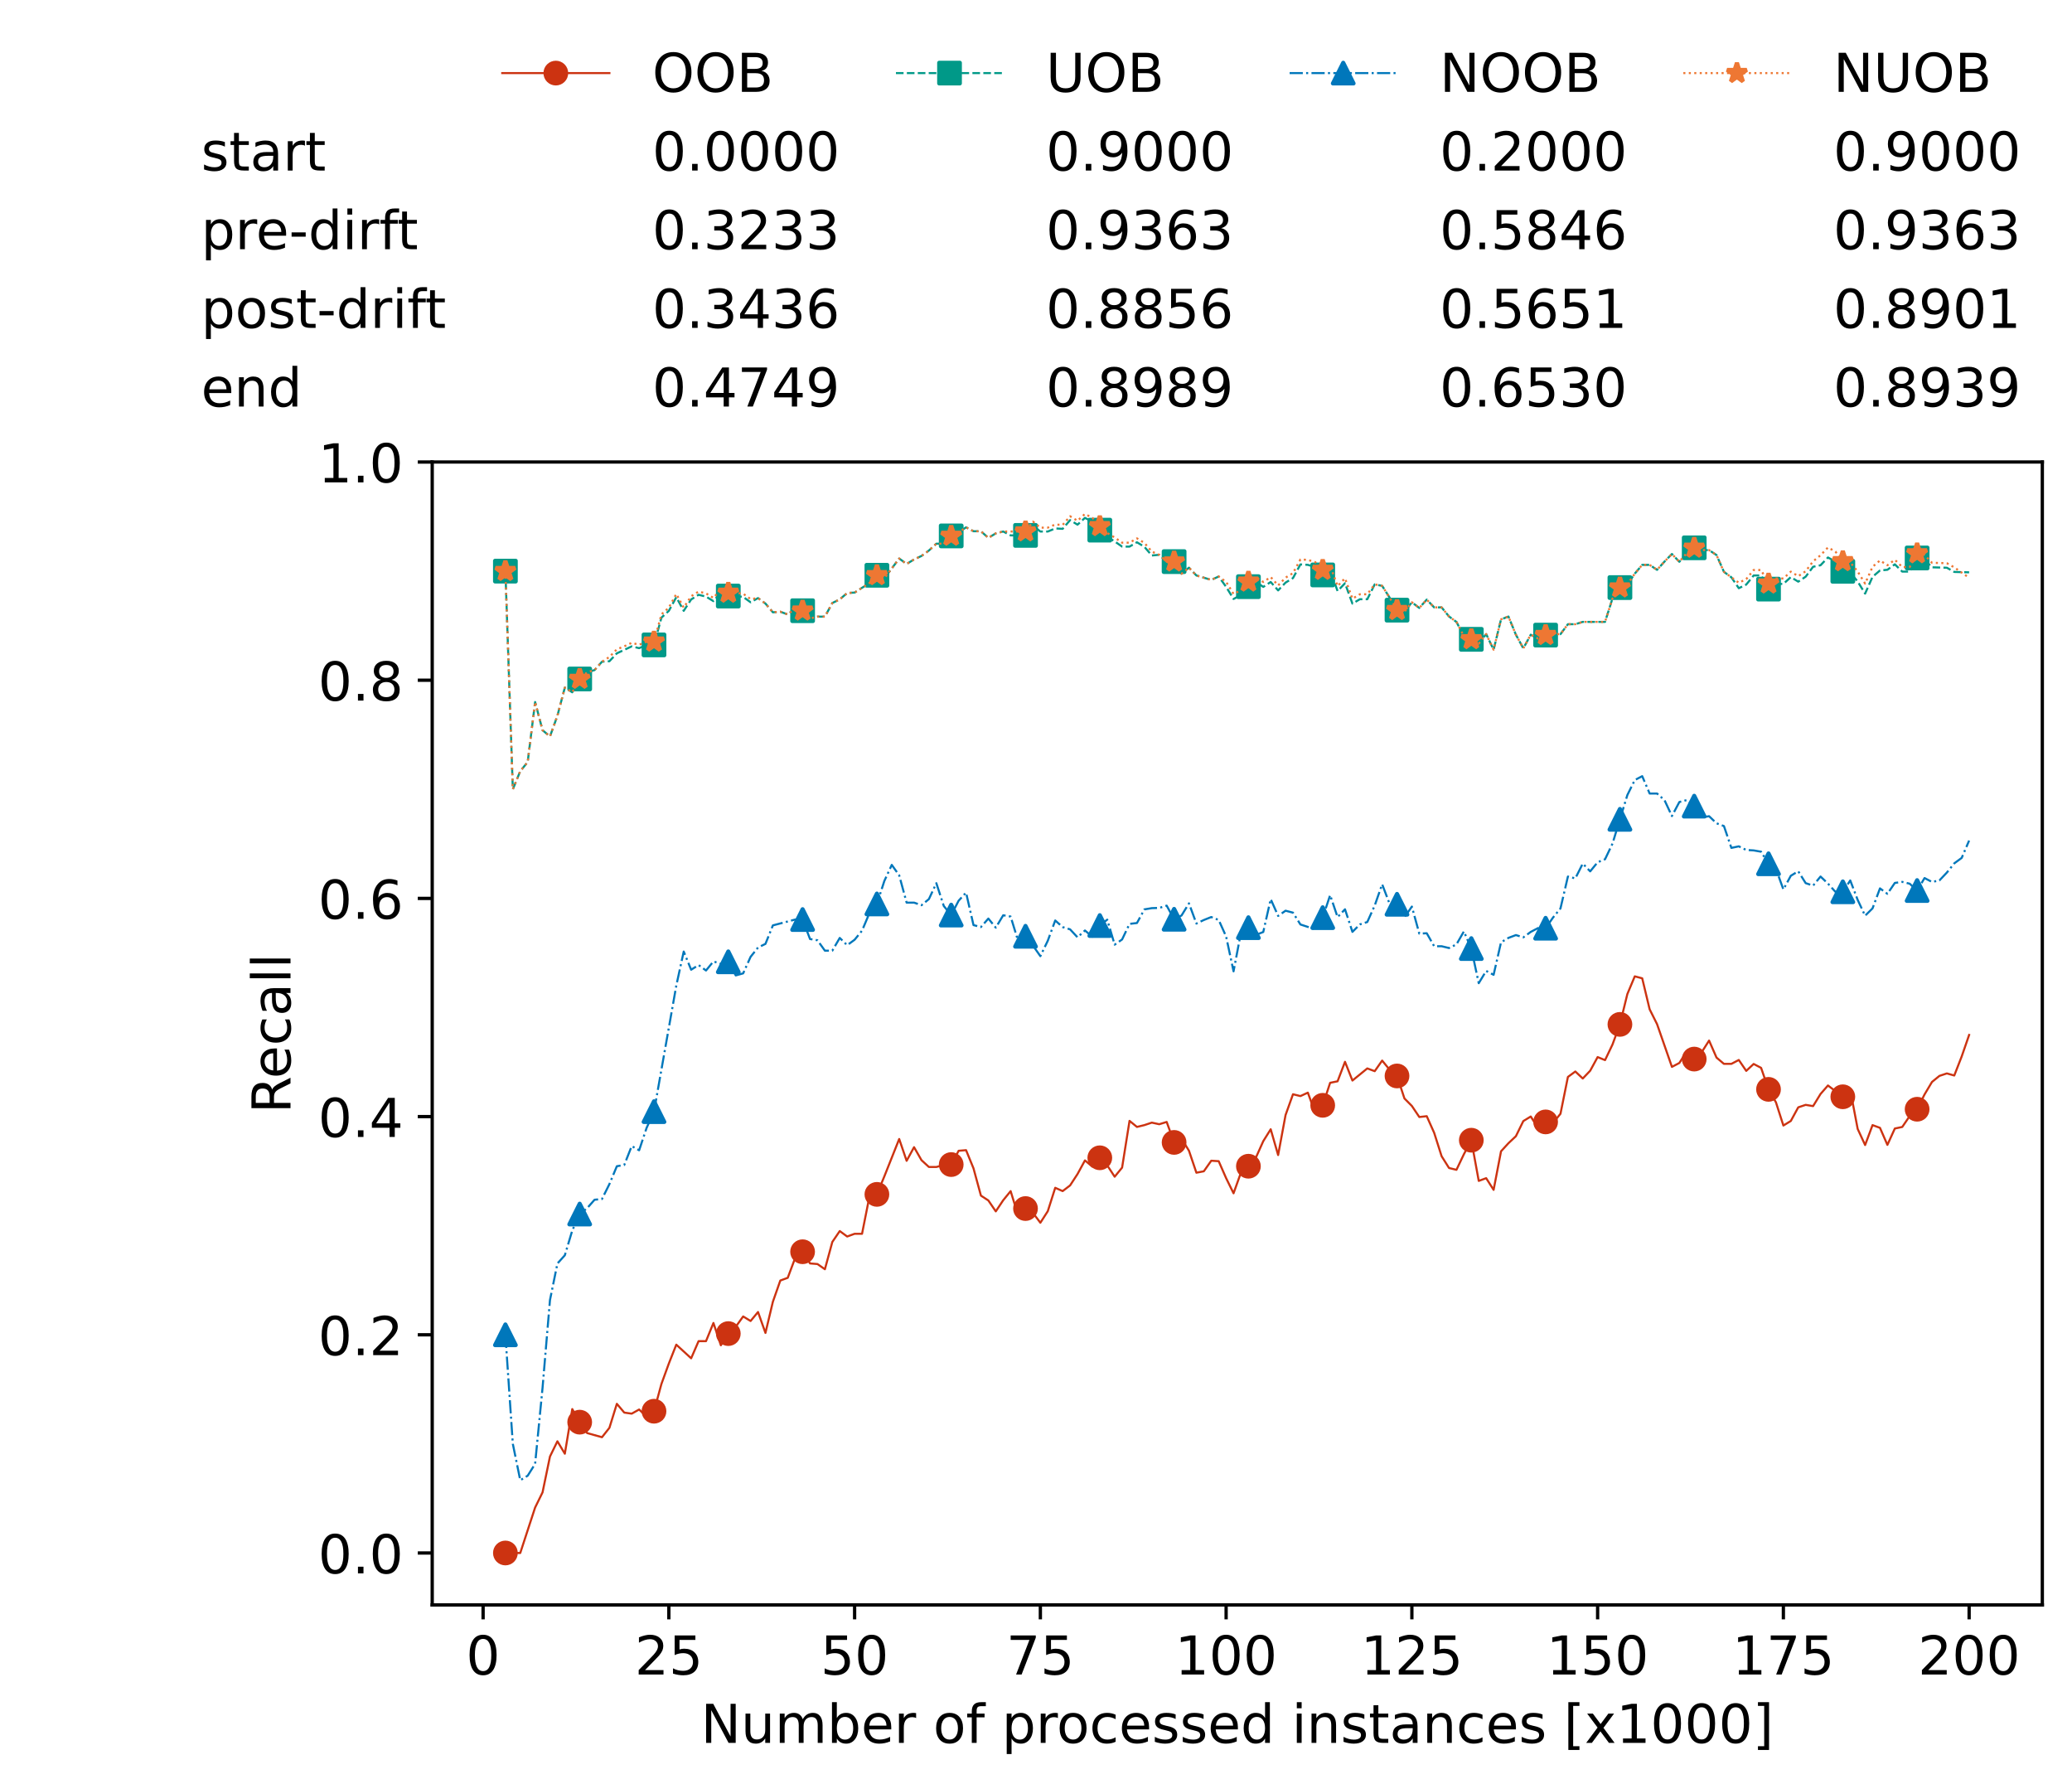 <?xml version="1.0" encoding="utf-8" standalone="no"?>
<!DOCTYPE svg PUBLIC "-//W3C//DTD SVG 1.1//EN"
  "http://www.w3.org/Graphics/SVG/1.1/DTD/svg11.dtd">
<!-- Created with matplotlib (https://matplotlib.org/) -->
<svg height="432.615pt" version="1.1" viewBox="0 0 502.65 432.615" width="502.65pt" xmlns="http://www.w3.org/2000/svg" xmlns:xlink="http://www.w3.org/1999/xlink">
 <defs>
  <style type="text/css">*{stroke-linecap:butt;stroke-linejoin:round;}</style>
 </defs>
 <g id="figure_1">
  <g id="patch_1">
   <path d="M 0 432.615 
L 502.65 432.615 
L 502.65 0 
L 0 0 
z
" style="fill:#ffffff;"/>
  </g>
  <g id="axes_1">
   <g id="patch_2">
    <path d="M 104.85 389.252 
L 495.45 389.252 
L 495.45 112.052 
L 104.85 112.052 
z
" style="fill:#ffffff;"/>
   </g>
   <g id="matplotlib.axis_1">
    <g id="xtick_1">
     <g id="line2d_1">
      <defs>
       <path d="M 0 0 
L 0 3.5 
" id="me0e0266d8a" style="stroke:#000000;stroke-width:0.8;"/>
      </defs>
      <g>
       <use style="stroke:#000000;stroke-width:0.8;" x="117.197" xlink:href="#me0e0266d8a" y="389.252"/>
      </g>
     </g>
     <g id="text_1">
      <!-- 0 -->
      <g transform="translate(113.061 406.13)scale(0.13 -0.13)">
       <defs>
        <path d="M 31.781 66.406 
Q 24.172 66.406 20.328 58.906 
Q 16.5 51.422 16.5 36.375 
Q 16.5 21.391 20.328 13.891 
Q 24.172 6.391 31.781 6.391 
Q 39.453 6.391 43.281 13.891 
Q 47.125 21.391 47.125 36.375 
Q 47.125 51.422 43.281 58.906 
Q 39.453 66.406 31.781 66.406 
z
M 31.781 74.219 
Q 44.047 74.219 50.516 64.516 
Q 56.984 54.828 56.984 36.375 
Q 56.984 17.969 50.516 8.266 
Q 44.047 -1.422 31.781 -1.422 
Q 19.531 -1.422 13.062 8.266 
Q 6.594 17.969 6.594 36.375 
Q 6.594 54.828 13.062 64.516 
Q 19.531 74.219 31.781 74.219 
z
" id="DejaVuSans-48"/>
       </defs>
       <use xlink:href="#DejaVuSans-48"/>
      </g>
     </g>
    </g>
    <g id="xtick_2">
     <g id="line2d_2">
      <g>
       <use style="stroke:#000000;stroke-width:0.8;" x="162.259" xlink:href="#me0e0266d8a" y="389.252"/>
      </g>
     </g>
     <g id="text_2">
      <!-- 25 -->
      <g transform="translate(153.988 406.13)scale(0.13 -0.13)">
       <defs>
        <path d="M 19.188 8.297 
L 53.609 8.297 
L 53.609 0 
L 7.328 0 
L 7.328 8.297 
Q 12.938 14.109 22.625 23.891 
Q 32.328 33.688 34.812 36.531 
Q 39.547 41.844 41.422 45.531 
Q 43.312 49.219 43.312 52.781 
Q 43.312 58.594 39.234 62.25 
Q 35.156 65.922 28.609 65.922 
Q 23.969 65.922 18.812 64.312 
Q 13.672 62.703 7.812 59.422 
L 7.812 69.391 
Q 13.766 71.781 18.938 73 
Q 24.125 74.219 28.422 74.219 
Q 39.75 74.219 46.484 68.547 
Q 53.219 62.891 53.219 53.422 
Q 53.219 48.922 51.531 44.891 
Q 49.859 40.875 45.406 35.406 
Q 44.188 33.984 37.641 27.219 
Q 31.109 20.453 19.188 8.297 
z
" id="DejaVuSans-50"/>
        <path d="M 10.797 72.906 
L 49.516 72.906 
L 49.516 64.594 
L 19.828 64.594 
L 19.828 46.734 
Q 21.969 47.469 24.109 47.828 
Q 26.266 48.188 28.422 48.188 
Q 40.625 48.188 47.75 41.5 
Q 54.891 34.812 54.891 23.391 
Q 54.891 11.625 47.562 5.094 
Q 40.234 -1.422 26.906 -1.422 
Q 22.312 -1.422 17.547 -0.641 
Q 12.797 0.141 7.719 1.703 
L 7.719 11.625 
Q 12.109 9.234 16.797 8.062 
Q 21.484 6.891 26.703 6.891 
Q 35.156 6.891 40.078 11.328 
Q 45.016 15.766 45.016 23.391 
Q 45.016 31 40.078 35.438 
Q 35.156 39.891 26.703 39.891 
Q 22.75 39.891 18.812 39.016 
Q 14.891 38.141 10.797 36.281 
z
" id="DejaVuSans-53"/>
       </defs>
       <use xlink:href="#DejaVuSans-50"/>
       <use x="63.623" xlink:href="#DejaVuSans-53"/>
      </g>
     </g>
    </g>
    <g id="xtick_3">
     <g id="line2d_3">
      <g>
       <use style="stroke:#000000;stroke-width:0.8;" x="207.322" xlink:href="#me0e0266d8a" y="389.252"/>
      </g>
     </g>
     <g id="text_3">
      <!-- 50 -->
      <g transform="translate(199.05 406.13)scale(0.13 -0.13)">
       <use xlink:href="#DejaVuSans-53"/>
       <use x="63.623" xlink:href="#DejaVuSans-48"/>
      </g>
     </g>
    </g>
    <g id="xtick_4">
     <g id="line2d_4">
      <g>
       <use style="stroke:#000000;stroke-width:0.8;" x="252.384" xlink:href="#me0e0266d8a" y="389.252"/>
      </g>
     </g>
     <g id="text_4">
      <!-- 75 -->
      <g transform="translate(244.113 406.13)scale(0.13 -0.13)">
       <defs>
        <path d="M 8.203 72.906 
L 55.078 72.906 
L 55.078 68.703 
L 28.609 0 
L 18.312 0 
L 43.219 64.594 
L 8.203 64.594 
z
" id="DejaVuSans-55"/>
       </defs>
       <use xlink:href="#DejaVuSans-55"/>
       <use x="63.623" xlink:href="#DejaVuSans-53"/>
      </g>
     </g>
    </g>
    <g id="xtick_5">
     <g id="line2d_5">
      <g>
       <use style="stroke:#000000;stroke-width:0.8;" x="297.446" xlink:href="#me0e0266d8a" y="389.252"/>
      </g>
     </g>
     <g id="text_5">
      <!-- 100 -->
      <g transform="translate(285.039 406.13)scale(0.13 -0.13)">
       <defs>
        <path d="M 12.406 8.297 
L 28.516 8.297 
L 28.516 63.922 
L 10.984 60.406 
L 10.984 69.391 
L 28.422 72.906 
L 38.281 72.906 
L 38.281 8.297 
L 54.391 8.297 
L 54.391 0 
L 12.406 0 
z
" id="DejaVuSans-49"/>
       </defs>
       <use xlink:href="#DejaVuSans-49"/>
       <use x="63.623" xlink:href="#DejaVuSans-48"/>
       <use x="127.246" xlink:href="#DejaVuSans-48"/>
      </g>
     </g>
    </g>
    <g id="xtick_6">
     <g id="line2d_6">
      <g>
       <use style="stroke:#000000;stroke-width:0.8;" x="342.509" xlink:href="#me0e0266d8a" y="389.252"/>
      </g>
     </g>
     <g id="text_6">
      <!-- 125 -->
      <g transform="translate(330.102 406.13)scale(0.13 -0.13)">
       <use xlink:href="#DejaVuSans-49"/>
       <use x="63.623" xlink:href="#DejaVuSans-50"/>
       <use x="127.246" xlink:href="#DejaVuSans-53"/>
      </g>
     </g>
    </g>
    <g id="xtick_7">
     <g id="line2d_7">
      <g>
       <use style="stroke:#000000;stroke-width:0.8;" x="387.571" xlink:href="#me0e0266d8a" y="389.252"/>
      </g>
     </g>
     <g id="text_7">
      <!-- 150 -->
      <g transform="translate(375.164 406.13)scale(0.13 -0.13)">
       <use xlink:href="#DejaVuSans-49"/>
       <use x="63.623" xlink:href="#DejaVuSans-53"/>
       <use x="127.246" xlink:href="#DejaVuSans-48"/>
      </g>
     </g>
    </g>
    <g id="xtick_8">
     <g id="line2d_8">
      <g>
       <use style="stroke:#000000;stroke-width:0.8;" x="432.633" xlink:href="#me0e0266d8a" y="389.252"/>
      </g>
     </g>
     <g id="text_8">
      <!-- 175 -->
      <g transform="translate(420.226 406.13)scale(0.13 -0.13)">
       <use xlink:href="#DejaVuSans-49"/>
       <use x="63.623" xlink:href="#DejaVuSans-55"/>
       <use x="127.246" xlink:href="#DejaVuSans-53"/>
      </g>
     </g>
    </g>
    <g id="xtick_9">
     <g id="line2d_9">
      <g>
       <use style="stroke:#000000;stroke-width:0.8;" x="477.695" xlink:href="#me0e0266d8a" y="389.252"/>
      </g>
     </g>
     <g id="text_9">
      <!-- 200 -->
      <g transform="translate(465.289 406.13)scale(0.13 -0.13)">
       <use xlink:href="#DejaVuSans-50"/>
       <use x="63.623" xlink:href="#DejaVuSans-48"/>
       <use x="127.246" xlink:href="#DejaVuSans-48"/>
      </g>
     </g>
    </g>
    <g id="text_10">
     <!-- Number of processed instances [x1000] -->
     <g transform="translate(170.025 422.711)scale(0.13 -0.13)">
      <defs>
       <path d="M 9.812 72.906 
L 23.094 72.906 
L 55.422 11.922 
L 55.422 72.906 
L 64.984 72.906 
L 64.984 0 
L 51.703 0 
L 19.391 60.984 
L 19.391 0 
L 9.812 0 
z
" id="DejaVuSans-78"/>
       <path d="M 8.5 21.578 
L 8.5 54.688 
L 17.484 54.688 
L 17.484 21.922 
Q 17.484 14.156 20.5 10.266 
Q 23.531 6.391 29.594 6.391 
Q 36.859 6.391 41.078 11.031 
Q 45.312 15.672 45.312 23.688 
L 45.312 54.688 
L 54.297 54.688 
L 54.297 0 
L 45.312 0 
L 45.312 8.406 
Q 42.047 3.422 37.719 1 
Q 33.406 -1.422 27.688 -1.422 
Q 18.266 -1.422 13.375 4.438 
Q 8.5 10.297 8.5 21.578 
z
M 31.109 56 
z
" id="DejaVuSans-117"/>
       <path d="M 52 44.188 
Q 55.375 50.25 60.062 53.125 
Q 64.75 56 71.094 56 
Q 79.641 56 84.281 50.016 
Q 88.922 44.047 88.922 33.016 
L 88.922 0 
L 79.891 0 
L 79.891 32.719 
Q 79.891 40.578 77.094 44.375 
Q 74.312 48.188 68.609 48.188 
Q 61.625 48.188 57.562 43.547 
Q 53.516 38.922 53.516 30.906 
L 53.516 0 
L 44.484 0 
L 44.484 32.719 
Q 44.484 40.625 41.703 44.406 
Q 38.922 48.188 33.109 48.188 
Q 26.219 48.188 22.156 43.531 
Q 18.109 38.875 18.109 30.906 
L 18.109 0 
L 9.078 0 
L 9.078 54.688 
L 18.109 54.688 
L 18.109 46.188 
Q 21.188 51.219 25.484 53.609 
Q 29.781 56 35.688 56 
Q 41.656 56 45.828 52.969 
Q 50 49.953 52 44.188 
z
" id="DejaVuSans-109"/>
       <path d="M 48.688 27.297 
Q 48.688 37.203 44.609 42.844 
Q 40.531 48.484 33.406 48.484 
Q 26.266 48.484 22.188 42.844 
Q 18.109 37.203 18.109 27.297 
Q 18.109 17.391 22.188 11.75 
Q 26.266 6.109 33.406 6.109 
Q 40.531 6.109 44.609 11.75 
Q 48.688 17.391 48.688 27.297 
z
M 18.109 46.391 
Q 20.953 51.266 25.266 53.625 
Q 29.594 56 35.594 56 
Q 45.562 56 51.781 48.094 
Q 58.016 40.188 58.016 27.297 
Q 58.016 14.406 51.781 6.484 
Q 45.562 -1.422 35.594 -1.422 
Q 29.594 -1.422 25.266 0.953 
Q 20.953 3.328 18.109 8.203 
L 18.109 0 
L 9.078 0 
L 9.078 75.984 
L 18.109 75.984 
z
" id="DejaVuSans-98"/>
       <path d="M 56.203 29.594 
L 56.203 25.203 
L 14.891 25.203 
Q 15.484 15.922 20.484 11.062 
Q 25.484 6.203 34.422 6.203 
Q 39.594 6.203 44.453 7.469 
Q 49.312 8.734 54.109 11.281 
L 54.109 2.781 
Q 49.266 0.734 44.188 -0.344 
Q 39.109 -1.422 33.891 -1.422 
Q 20.797 -1.422 13.156 6.188 
Q 5.516 13.812 5.516 26.812 
Q 5.516 40.234 12.766 48.109 
Q 20.016 56 32.328 56 
Q 43.359 56 49.781 48.891 
Q 56.203 41.797 56.203 29.594 
z
M 47.219 32.234 
Q 47.125 39.594 43.094 43.984 
Q 39.062 48.391 32.422 48.391 
Q 24.906 48.391 20.391 44.141 
Q 15.875 39.891 15.188 32.172 
z
" id="DejaVuSans-101"/>
       <path d="M 41.109 46.297 
Q 39.594 47.172 37.812 47.578 
Q 36.031 48 33.891 48 
Q 26.266 48 22.188 43.047 
Q 18.109 38.094 18.109 28.812 
L 18.109 0 
L 9.078 0 
L 9.078 54.688 
L 18.109 54.688 
L 18.109 46.188 
Q 20.953 51.172 25.484 53.578 
Q 30.031 56 36.531 56 
Q 37.453 56 38.578 55.875 
Q 39.703 55.766 41.062 55.516 
z
" id="DejaVuSans-114"/>
       <path id="DejaVuSans-32"/>
       <path d="M 30.609 48.391 
Q 23.391 48.391 19.188 42.75 
Q 14.984 37.109 14.984 27.297 
Q 14.984 17.484 19.156 11.844 
Q 23.344 6.203 30.609 6.203 
Q 37.797 6.203 41.984 11.859 
Q 46.188 17.531 46.188 27.297 
Q 46.188 37.016 41.984 42.703 
Q 37.797 48.391 30.609 48.391 
z
M 30.609 56 
Q 42.328 56 49.016 48.375 
Q 55.719 40.766 55.719 27.297 
Q 55.719 13.875 49.016 6.219 
Q 42.328 -1.422 30.609 -1.422 
Q 18.844 -1.422 12.172 6.219 
Q 5.516 13.875 5.516 27.297 
Q 5.516 40.766 12.172 48.375 
Q 18.844 56 30.609 56 
z
" id="DejaVuSans-111"/>
       <path d="M 37.109 75.984 
L 37.109 68.5 
L 28.516 68.5 
Q 23.688 68.5 21.797 66.547 
Q 19.922 64.594 19.922 59.516 
L 19.922 54.688 
L 34.719 54.688 
L 34.719 47.703 
L 19.922 47.703 
L 19.922 0 
L 10.891 0 
L 10.891 47.703 
L 2.297 47.703 
L 2.297 54.688 
L 10.891 54.688 
L 10.891 58.5 
Q 10.891 67.625 15.141 71.797 
Q 19.391 75.984 28.609 75.984 
z
" id="DejaVuSans-102"/>
       <path d="M 18.109 8.203 
L 18.109 -20.797 
L 9.078 -20.797 
L 9.078 54.688 
L 18.109 54.688 
L 18.109 46.391 
Q 20.953 51.266 25.266 53.625 
Q 29.594 56 35.594 56 
Q 45.562 56 51.781 48.094 
Q 58.016 40.188 58.016 27.297 
Q 58.016 14.406 51.781 6.484 
Q 45.562 -1.422 35.594 -1.422 
Q 29.594 -1.422 25.266 0.953 
Q 20.953 3.328 18.109 8.203 
z
M 48.688 27.297 
Q 48.688 37.203 44.609 42.844 
Q 40.531 48.484 33.406 48.484 
Q 26.266 48.484 22.188 42.844 
Q 18.109 37.203 18.109 27.297 
Q 18.109 17.391 22.188 11.75 
Q 26.266 6.109 33.406 6.109 
Q 40.531 6.109 44.609 11.75 
Q 48.688 17.391 48.688 27.297 
z
" id="DejaVuSans-112"/>
       <path d="M 48.781 52.594 
L 48.781 44.188 
Q 44.969 46.297 41.141 47.344 
Q 37.312 48.391 33.406 48.391 
Q 24.656 48.391 19.812 42.844 
Q 14.984 37.312 14.984 27.297 
Q 14.984 17.281 19.812 11.734 
Q 24.656 6.203 33.406 6.203 
Q 37.312 6.203 41.141 7.25 
Q 44.969 8.297 48.781 10.406 
L 48.781 2.094 
Q 45.016 0.344 40.984 -0.531 
Q 36.969 -1.422 32.422 -1.422 
Q 20.062 -1.422 12.781 6.344 
Q 5.516 14.109 5.516 27.297 
Q 5.516 40.672 12.859 48.328 
Q 20.219 56 33.016 56 
Q 37.156 56 41.109 55.141 
Q 45.062 54.297 48.781 52.594 
z
" id="DejaVuSans-99"/>
       <path d="M 44.281 53.078 
L 44.281 44.578 
Q 40.484 46.531 36.375 47.5 
Q 32.281 48.484 27.875 48.484 
Q 21.188 48.484 17.844 46.438 
Q 14.5 44.391 14.5 40.281 
Q 14.5 37.156 16.891 35.375 
Q 19.281 33.594 26.516 31.984 
L 29.594 31.297 
Q 39.156 29.25 43.188 25.516 
Q 47.219 21.781 47.219 15.094 
Q 47.219 7.469 41.188 3.016 
Q 35.156 -1.422 24.609 -1.422 
Q 20.219 -1.422 15.453 -0.562 
Q 10.688 0.297 5.422 2 
L 5.422 11.281 
Q 10.406 8.688 15.234 7.391 
Q 20.062 6.109 24.812 6.109 
Q 31.156 6.109 34.562 8.281 
Q 37.984 10.453 37.984 14.406 
Q 37.984 18.062 35.516 20.016 
Q 33.062 21.969 24.703 23.781 
L 21.578 24.516 
Q 13.234 26.266 9.516 29.906 
Q 5.812 33.547 5.812 39.891 
Q 5.812 47.609 11.281 51.797 
Q 16.75 56 26.812 56 
Q 31.781 56 36.172 55.266 
Q 40.578 54.547 44.281 53.078 
z
" id="DejaVuSans-115"/>
       <path d="M 45.406 46.391 
L 45.406 75.984 
L 54.391 75.984 
L 54.391 0 
L 45.406 0 
L 45.406 8.203 
Q 42.578 3.328 38.25 0.953 
Q 33.938 -1.422 27.875 -1.422 
Q 17.969 -1.422 11.734 6.484 
Q 5.516 14.406 5.516 27.297 
Q 5.516 40.188 11.734 48.094 
Q 17.969 56 27.875 56 
Q 33.938 56 38.25 53.625 
Q 42.578 51.266 45.406 46.391 
z
M 14.797 27.297 
Q 14.797 17.391 18.875 11.75 
Q 22.953 6.109 30.078 6.109 
Q 37.203 6.109 41.297 11.75 
Q 45.406 17.391 45.406 27.297 
Q 45.406 37.203 41.297 42.844 
Q 37.203 48.484 30.078 48.484 
Q 22.953 48.484 18.875 42.844 
Q 14.797 37.203 14.797 27.297 
z
" id="DejaVuSans-100"/>
       <path d="M 9.422 54.688 
L 18.406 54.688 
L 18.406 0 
L 9.422 0 
z
M 9.422 75.984 
L 18.406 75.984 
L 18.406 64.594 
L 9.422 64.594 
z
" id="DejaVuSans-105"/>
       <path d="M 54.891 33.016 
L 54.891 0 
L 45.906 0 
L 45.906 32.719 
Q 45.906 40.484 42.875 44.328 
Q 39.844 48.188 33.797 48.188 
Q 26.516 48.188 22.312 43.547 
Q 18.109 38.922 18.109 30.906 
L 18.109 0 
L 9.078 0 
L 9.078 54.688 
L 18.109 54.688 
L 18.109 46.188 
Q 21.344 51.125 25.703 53.562 
Q 30.078 56 35.797 56 
Q 45.219 56 50.047 50.172 
Q 54.891 44.344 54.891 33.016 
z
" id="DejaVuSans-110"/>
       <path d="M 18.312 70.219 
L 18.312 54.688 
L 36.812 54.688 
L 36.812 47.703 
L 18.312 47.703 
L 18.312 18.016 
Q 18.312 11.328 20.141 9.422 
Q 21.969 7.516 27.594 7.516 
L 36.812 7.516 
L 36.812 0 
L 27.594 0 
Q 17.188 0 13.234 3.875 
Q 9.281 7.766 9.281 18.016 
L 9.281 47.703 
L 2.688 47.703 
L 2.688 54.688 
L 9.281 54.688 
L 9.281 70.219 
z
" id="DejaVuSans-116"/>
       <path d="M 34.281 27.484 
Q 23.391 27.484 19.188 25 
Q 14.984 22.516 14.984 16.5 
Q 14.984 11.719 18.141 8.906 
Q 21.297 6.109 26.703 6.109 
Q 34.188 6.109 38.703 11.406 
Q 43.219 16.703 43.219 25.484 
L 43.219 27.484 
z
M 52.203 31.203 
L 52.203 0 
L 43.219 0 
L 43.219 8.297 
Q 40.141 3.328 35.547 0.953 
Q 30.953 -1.422 24.312 -1.422 
Q 15.922 -1.422 10.953 3.297 
Q 6 8.016 6 15.922 
Q 6 25.141 12.172 29.828 
Q 18.359 34.516 30.609 34.516 
L 43.219 34.516 
L 43.219 35.406 
Q 43.219 41.609 39.141 45 
Q 35.062 48.391 27.688 48.391 
Q 23 48.391 18.547 47.266 
Q 14.109 46.141 10.016 43.891 
L 10.016 52.203 
Q 14.938 54.109 19.578 55.047 
Q 24.219 56 28.609 56 
Q 40.484 56 46.344 49.844 
Q 52.203 43.703 52.203 31.203 
z
" id="DejaVuSans-97"/>
       <path d="M 8.594 75.984 
L 29.297 75.984 
L 29.297 69 
L 17.578 69 
L 17.578 -6.203 
L 29.297 -6.203 
L 29.297 -13.188 
L 8.594 -13.188 
z
" id="DejaVuSans-91"/>
       <path d="M 54.891 54.688 
L 35.109 28.078 
L 55.906 0 
L 45.312 0 
L 29.391 21.484 
L 13.484 0 
L 2.875 0 
L 24.125 28.609 
L 4.688 54.688 
L 15.281 54.688 
L 29.781 35.203 
L 44.281 54.688 
z
" id="DejaVuSans-120"/>
       <path d="M 30.422 75.984 
L 30.422 -13.188 
L 9.719 -13.188 
L 9.719 -6.203 
L 21.391 -6.203 
L 21.391 69 
L 9.719 69 
L 9.719 75.984 
z
" id="DejaVuSans-93"/>
      </defs>
      <use xlink:href="#DejaVuSans-78"/>
      <use x="74.805" xlink:href="#DejaVuSans-117"/>
      <use x="138.184" xlink:href="#DejaVuSans-109"/>
      <use x="235.596" xlink:href="#DejaVuSans-98"/>
      <use x="299.072" xlink:href="#DejaVuSans-101"/>
      <use x="360.596" xlink:href="#DejaVuSans-114"/>
      <use x="401.709" xlink:href="#DejaVuSans-32"/>
      <use x="433.496" xlink:href="#DejaVuSans-111"/>
      <use x="494.678" xlink:href="#DejaVuSans-102"/>
      <use x="529.883" xlink:href="#DejaVuSans-32"/>
      <use x="561.67" xlink:href="#DejaVuSans-112"/>
      <use x="625.146" xlink:href="#DejaVuSans-114"/>
      <use x="664.01" xlink:href="#DejaVuSans-111"/>
      <use x="725.191" xlink:href="#DejaVuSans-99"/>
      <use x="780.172" xlink:href="#DejaVuSans-101"/>
      <use x="841.695" xlink:href="#DejaVuSans-115"/>
      <use x="893.795" xlink:href="#DejaVuSans-115"/>
      <use x="945.895" xlink:href="#DejaVuSans-101"/>
      <use x="1007.418" xlink:href="#DejaVuSans-100"/>
      <use x="1070.895" xlink:href="#DejaVuSans-32"/>
      <use x="1102.682" xlink:href="#DejaVuSans-105"/>
      <use x="1130.465" xlink:href="#DejaVuSans-110"/>
      <use x="1193.844" xlink:href="#DejaVuSans-115"/>
      <use x="1245.943" xlink:href="#DejaVuSans-116"/>
      <use x="1285.152" xlink:href="#DejaVuSans-97"/>
      <use x="1346.432" xlink:href="#DejaVuSans-110"/>
      <use x="1409.811" xlink:href="#DejaVuSans-99"/>
      <use x="1464.791" xlink:href="#DejaVuSans-101"/>
      <use x="1526.314" xlink:href="#DejaVuSans-115"/>
      <use x="1578.414" xlink:href="#DejaVuSans-32"/>
      <use x="1610.201" xlink:href="#DejaVuSans-91"/>
      <use x="1649.215" xlink:href="#DejaVuSans-120"/>
      <use x="1708.395" xlink:href="#DejaVuSans-49"/>
      <use x="1772.018" xlink:href="#DejaVuSans-48"/>
      <use x="1835.641" xlink:href="#DejaVuSans-48"/>
      <use x="1899.264" xlink:href="#DejaVuSans-48"/>
      <use x="1962.887" xlink:href="#DejaVuSans-93"/>
     </g>
    </g>
   </g>
   <g id="matplotlib.axis_2">
    <g id="ytick_1">
     <g id="line2d_10">
      <defs>
       <path d="M 0 0 
L -3.5 0 
" id="m22da0e9573" style="stroke:#000000;stroke-width:0.8;"/>
      </defs>
      <g>
       <use style="stroke:#000000;stroke-width:0.8;" x="104.85" xlink:href="#m22da0e9573" y="376.652"/>
      </g>
     </g>
     <g id="text_11">
      <!-- 0.0 -->
      <g transform="translate(77.176 381.591)scale(0.13 -0.13)">
       <defs>
        <path d="M 10.688 12.406 
L 21 12.406 
L 21 0 
L 10.688 0 
z
" id="DejaVuSans-46"/>
       </defs>
       <use xlink:href="#DejaVuSans-48"/>
       <use x="63.623" xlink:href="#DejaVuSans-46"/>
       <use x="95.41" xlink:href="#DejaVuSans-48"/>
      </g>
     </g>
    </g>
    <g id="ytick_2">
     <g id="line2d_11">
      <g>
       <use style="stroke:#000000;stroke-width:0.8;" x="104.85" xlink:href="#m22da0e9573" y="323.732"/>
      </g>
     </g>
     <g id="text_12">
      <!-- 0.2 -->
      <g transform="translate(77.176 328.671)scale(0.13 -0.13)">
       <use xlink:href="#DejaVuSans-48"/>
       <use x="63.623" xlink:href="#DejaVuSans-46"/>
       <use x="95.41" xlink:href="#DejaVuSans-50"/>
      </g>
     </g>
    </g>
    <g id="ytick_3">
     <g id="line2d_12">
      <g>
       <use style="stroke:#000000;stroke-width:0.8;" x="104.85" xlink:href="#m22da0e9573" y="270.813"/>
      </g>
     </g>
     <g id="text_13">
      <!-- 0.4 -->
      <g transform="translate(77.176 275.752)scale(0.13 -0.13)">
       <defs>
        <path d="M 37.797 64.312 
L 12.891 25.391 
L 37.797 25.391 
z
M 35.203 72.906 
L 47.609 72.906 
L 47.609 25.391 
L 58.016 25.391 
L 58.016 17.188 
L 47.609 17.188 
L 47.609 0 
L 37.797 0 
L 37.797 17.188 
L 4.891 17.188 
L 4.891 26.703 
z
" id="DejaVuSans-52"/>
       </defs>
       <use xlink:href="#DejaVuSans-48"/>
       <use x="63.623" xlink:href="#DejaVuSans-46"/>
       <use x="95.41" xlink:href="#DejaVuSans-52"/>
      </g>
     </g>
    </g>
    <g id="ytick_4">
     <g id="line2d_13">
      <g>
       <use style="stroke:#000000;stroke-width:0.8;" x="104.85" xlink:href="#m22da0e9573" y="217.893"/>
      </g>
     </g>
     <g id="text_14">
      <!-- 0.6 -->
      <g transform="translate(77.176 222.832)scale(0.13 -0.13)">
       <defs>
        <path d="M 33.016 40.375 
Q 26.375 40.375 22.484 35.828 
Q 18.609 31.297 18.609 23.391 
Q 18.609 15.531 22.484 10.953 
Q 26.375 6.391 33.016 6.391 
Q 39.656 6.391 43.531 10.953 
Q 47.406 15.531 47.406 23.391 
Q 47.406 31.297 43.531 35.828 
Q 39.656 40.375 33.016 40.375 
z
M 52.594 71.297 
L 52.594 62.312 
Q 48.875 64.062 45.094 64.984 
Q 41.312 65.922 37.594 65.922 
Q 27.828 65.922 22.672 59.328 
Q 17.531 52.734 16.797 39.406 
Q 19.672 43.656 24.016 45.922 
Q 28.375 48.188 33.594 48.188 
Q 44.578 48.188 50.953 41.516 
Q 57.328 34.859 57.328 23.391 
Q 57.328 12.156 50.688 5.359 
Q 44.047 -1.422 33.016 -1.422 
Q 20.359 -1.422 13.672 8.266 
Q 6.984 17.969 6.984 36.375 
Q 6.984 53.656 15.188 63.938 
Q 23.391 74.219 37.203 74.219 
Q 40.922 74.219 44.703 73.484 
Q 48.484 72.75 52.594 71.297 
z
" id="DejaVuSans-54"/>
       </defs>
       <use xlink:href="#DejaVuSans-48"/>
       <use x="63.623" xlink:href="#DejaVuSans-46"/>
       <use x="95.41" xlink:href="#DejaVuSans-54"/>
      </g>
     </g>
    </g>
    <g id="ytick_5">
     <g id="line2d_14">
      <g>
       <use style="stroke:#000000;stroke-width:0.8;" x="104.85" xlink:href="#m22da0e9573" y="164.974"/>
      </g>
     </g>
     <g id="text_15">
      <!-- 0.8 -->
      <g transform="translate(77.176 169.913)scale(0.13 -0.13)">
       <defs>
        <path d="M 31.781 34.625 
Q 24.75 34.625 20.719 30.859 
Q 16.703 27.094 16.703 20.516 
Q 16.703 13.922 20.719 10.156 
Q 24.75 6.391 31.781 6.391 
Q 38.812 6.391 42.859 10.172 
Q 46.922 13.969 46.922 20.516 
Q 46.922 27.094 42.891 30.859 
Q 38.875 34.625 31.781 34.625 
z
M 21.922 38.812 
Q 15.578 40.375 12.031 44.719 
Q 8.5 49.078 8.5 55.328 
Q 8.5 64.062 14.719 69.141 
Q 20.953 74.219 31.781 74.219 
Q 42.672 74.219 48.875 69.141 
Q 55.078 64.062 55.078 55.328 
Q 55.078 49.078 51.531 44.719 
Q 48 40.375 41.703 38.812 
Q 48.828 37.156 52.797 32.312 
Q 56.781 27.484 56.781 20.516 
Q 56.781 9.906 50.312 4.234 
Q 43.844 -1.422 31.781 -1.422 
Q 19.734 -1.422 13.25 4.234 
Q 6.781 9.906 6.781 20.516 
Q 6.781 27.484 10.781 32.312 
Q 14.797 37.156 21.922 38.812 
z
M 18.312 54.391 
Q 18.312 48.734 21.844 45.562 
Q 25.391 42.391 31.781 42.391 
Q 38.141 42.391 41.719 45.562 
Q 45.312 48.734 45.312 54.391 
Q 45.312 60.062 41.719 63.234 
Q 38.141 66.406 31.781 66.406 
Q 25.391 66.406 21.844 63.234 
Q 18.312 60.062 18.312 54.391 
z
" id="DejaVuSans-56"/>
       </defs>
       <use xlink:href="#DejaVuSans-48"/>
       <use x="63.623" xlink:href="#DejaVuSans-46"/>
       <use x="95.41" xlink:href="#DejaVuSans-56"/>
      </g>
     </g>
    </g>
    <g id="ytick_6">
     <g id="line2d_15">
      <g>
       <use style="stroke:#000000;stroke-width:0.8;" x="104.85" xlink:href="#m22da0e9573" y="112.054"/>
      </g>
     </g>
     <g id="text_16">
      <!-- 1.0 -->
      <g transform="translate(77.176 116.993)scale(0.13 -0.13)">
       <use xlink:href="#DejaVuSans-49"/>
       <use x="63.623" xlink:href="#DejaVuSans-46"/>
       <use x="95.41" xlink:href="#DejaVuSans-48"/>
      </g>
     </g>
    </g>
    <g id="text_17">
     <!-- Recall -->
     <g transform="translate(70.472 270.044)rotate(-90)scale(0.13 -0.13)">
      <defs>
       <path d="M 44.391 34.188 
Q 47.562 33.109 50.562 29.594 
Q 53.562 26.078 56.594 19.922 
L 66.609 0 
L 56 0 
L 46.688 18.703 
Q 43.062 26.031 39.672 28.422 
Q 36.281 30.812 30.422 30.812 
L 19.672 30.812 
L 19.672 0 
L 9.812 0 
L 9.812 72.906 
L 32.078 72.906 
Q 44.578 72.906 50.734 67.672 
Q 56.891 62.453 56.891 51.906 
Q 56.891 45.016 53.688 40.469 
Q 50.484 35.938 44.391 34.188 
z
M 19.672 64.797 
L 19.672 38.922 
L 32.078 38.922 
Q 39.203 38.922 42.844 42.219 
Q 46.484 45.516 46.484 51.906 
Q 46.484 58.297 42.844 61.547 
Q 39.203 64.797 32.078 64.797 
z
" id="DejaVuSans-82"/>
       <path d="M 9.422 75.984 
L 18.406 75.984 
L 18.406 0 
L 9.422 0 
z
" id="DejaVuSans-108"/>
      </defs>
      <use xlink:href="#DejaVuSans-82"/>
      <use x="64.982" xlink:href="#DejaVuSans-101"/>
      <use x="126.506" xlink:href="#DejaVuSans-99"/>
      <use x="181.486" xlink:href="#DejaVuSans-97"/>
      <use x="242.766" xlink:href="#DejaVuSans-108"/>
      <use x="270.549" xlink:href="#DejaVuSans-108"/>
     </g>
    </g>
   </g>
   <g id="line2d_16"/>
   <g id="line2d_17"/>
   <g id="line2d_18"/>
   <g id="line2d_19"/>
   <g id="line2d_20"/>
   <g id="line2d_21">
    <path clip-path="url(#pa43136b13c)" d="M 122.605 376.652 
L 126.21 376.652 
L 129.815 365.627 
L 131.617 361.952 
L 133.419 353.252 
L 135.222 349.562 
L 137.024 352.572 
L 138.827 341.75 
L 140.629 344.923 
L 142.432 347.567 
L 146.037 348.572 
L 147.839 346.294 
L 149.642 340.473 
L 151.444 342.602 
L 153.247 342.86 
L 155.049 341.853 
L 156.852 343.593 
L 158.654 342.27 
L 160.457 335.655 
L 162.259 330.694 
L 164.062 326.127 
L 167.667 329.434 
L 169.469 325.276 
L 171.272 325.276 
L 173.074 320.866 
L 174.877 326.278 
L 176.679 323.443 
L 178.482 321.79 
L 180.284 319.284 
L 182.087 320.387 
L 183.889 318.207 
L 185.692 323.279 
L 187.494 315.719 
L 189.297 310.574 
L 191.099 309.913 
L 192.902 305.102 
L 194.704 303.59 
L 196.507 306.425 
L 198.309 306.575 
L 200.112 307.835 
L 201.914 301.22 
L 203.717 298.574 
L 205.519 299.897 
L 207.322 299.236 
L 209.124 299.236 
L 210.927 290.148 
L 212.729 289.676 
L 214.532 285.316 
L 218.137 276.246 
L 219.939 281.538 
L 221.742 278.23 
L 223.544 281.38 
L 225.347 283.034 
L 227.149 283.034 
L 228.952 282.553 
L 230.754 282.448 
L 232.557 279.104 
L 234.359 278.954 
L 236.162 283.363 
L 237.964 289.978 
L 239.767 291.154 
L 241.569 293.8 
L 243.372 291.094 
L 245.174 288.889 
L 246.976 294.769 
L 248.779 293.116 
L 250.581 294.168 
L 252.384 296.557 
L 254.186 293.75 
L 255.989 288.08 
L 257.791 288.882 
L 259.594 287.504 
L 261.396 284.748 
L 263.199 281.44 
L 265.001 282.952 
L 266.804 280.804 
L 268.606 282.636 
L 270.409 285.392 
L 272.211 283.187 
L 274.014 271.847 
L 275.816 273.317 
L 277.619 272.876 
L 279.421 272.275 
L 281.224 272.664 
L 283.026 272.113 
L 284.829 277.074 
L 286.631 276.155 
L 288.434 279.095 
L 290.236 284.421 
L 292.039 284.078 
L 293.841 281.512 
L 295.644 281.63 
L 297.446 285.739 
L 299.249 289.414 
L 301.051 284.374 
L 302.854 282.848 
L 304.656 280.79 
L 306.459 276.769 
L 308.261 273.886 
L 310.064 280.137 
L 311.866 270.435 
L 313.669 265.395 
L 315.471 265.836 
L 317.274 265.006 
L 319.076 269.967 
L 320.879 268.077 
L 322.681 262.617 
L 324.484 262.25 
L 326.286 257.525 
L 328.089 262.068 
L 331.694 259.129 
L 333.496 259.797 
L 335.299 257.225 
L 337.101 259.43 
L 338.904 260.956 
L 340.706 266.416 
L 342.509 268.232 
L 344.311 270.915 
L 346.114 270.712 
L 347.916 274.744 
L 349.719 280.414 
L 351.521 283.28 
L 353.324 283.721 
L 355.126 279.941 
L 356.928 276.539 
L 358.731 286.409 
L 360.533 285.747 
L 362.336 288.582 
L 364.138 279.228 
L 365.941 277.266 
L 367.743 275.57 
L 369.546 271.895 
L 371.348 270.792 
L 373.151 273.627 
L 374.953 272.101 
L 376.756 272.337 
L 378.558 270.132 
L 380.361 261.197 
L 382.163 259.874 
L 383.966 261.575 
L 385.768 259.685 
L 387.571 256.378 
L 389.373 257.113 
L 391.176 253.333 
L 392.978 248.448 
L 394.781 241.098 
L 396.583 236.798 
L 398.386 237.271 
L 400.188 244.788 
L 401.991 248.396 
L 405.596 258.753 
L 407.398 257.808 
L 409.201 254.973 
L 411.003 256.863 
L 412.806 255.209 
L 414.608 252.374 
L 416.411 256.498 
L 418.213 258.024 
L 420.016 258.024 
L 421.818 257.079 
L 423.621 259.725 
L 425.423 258.045 
L 427.226 258.99 
L 429.028 264.206 
L 430.831 267.356 
L 432.633 272.978 
L 434.436 271.876 
L 436.238 268.568 
L 438.041 267.967 
L 439.843 268.268 
L 441.646 265.328 
L 443.448 263.266 
L 447.053 266.007 
L 448.856 264.353 
L 450.658 273.803 
L 452.461 277.712 
L 454.263 272.878 
L 456.066 273.539 
L 457.868 277.673 
L 459.671 273.704 
L 461.473 273.326 
L 463.276 270.68 
L 465.078 269.027 
L 466.881 265.436 
L 468.683 262.412 
L 470.485 260.942 
L 472.288 260.34 
L 474.09 260.849 
L 475.893 256.219 
L 477.695 251.007 
L 477.695 251.007 
" style="fill:none;stroke:#cc3311;stroke-linecap:square;stroke-width:0.5;"/>
    <defs>
     <path d="M 0 2.5 
C 0.663 2.5 1.299 2.237 1.768 1.768 
C 2.237 1.299 2.5 0.663 2.5 0 
C 2.5 -0.663 2.237 -1.299 1.768 -1.768 
C 1.299 -2.237 0.663 -2.5 0 -2.5 
C -0.663 -2.5 -1.299 -2.237 -1.768 -1.768 
C -2.237 -1.299 -2.5 -0.663 -2.5 0 
C -2.5 0.663 -2.237 1.299 -1.768 1.768 
C -1.299 2.237 -0.663 2.5 0 2.5 
z
" id="m6c86a498fb" style="stroke:#cc3311;"/>
    </defs>
    <g clip-path="url(#pa43136b13c)">
     <use style="fill:#cc3311;stroke:#cc3311;" x="122.605" xlink:href="#m6c86a498fb" y="376.652"/>
     <use style="fill:#cc3311;stroke:#cc3311;" x="140.629" xlink:href="#m6c86a498fb" y="344.923"/>
     <use style="fill:#cc3311;stroke:#cc3311;" x="158.654" xlink:href="#m6c86a498fb" y="342.27"/>
     <use style="fill:#cc3311;stroke:#cc3311;" x="176.679" xlink:href="#m6c86a498fb" y="323.443"/>
     <use style="fill:#cc3311;stroke:#cc3311;" x="194.704" xlink:href="#m6c86a498fb" y="303.59"/>
     <use style="fill:#cc3311;stroke:#cc3311;" x="212.729" xlink:href="#m6c86a498fb" y="289.676"/>
     <use style="fill:#cc3311;stroke:#cc3311;" x="230.754" xlink:href="#m6c86a498fb" y="282.448"/>
     <use style="fill:#cc3311;stroke:#cc3311;" x="248.779" xlink:href="#m6c86a498fb" y="293.116"/>
     <use style="fill:#cc3311;stroke:#cc3311;" x="266.804" xlink:href="#m6c86a498fb" y="280.804"/>
     <use style="fill:#cc3311;stroke:#cc3311;" x="284.829" xlink:href="#m6c86a498fb" y="277.074"/>
     <use style="fill:#cc3311;stroke:#cc3311;" x="302.854" xlink:href="#m6c86a498fb" y="282.848"/>
     <use style="fill:#cc3311;stroke:#cc3311;" x="320.879" xlink:href="#m6c86a498fb" y="268.077"/>
     <use style="fill:#cc3311;stroke:#cc3311;" x="338.904" xlink:href="#m6c86a498fb" y="260.956"/>
     <use style="fill:#cc3311;stroke:#cc3311;" x="356.928" xlink:href="#m6c86a498fb" y="276.539"/>
     <use style="fill:#cc3311;stroke:#cc3311;" x="374.953" xlink:href="#m6c86a498fb" y="272.101"/>
     <use style="fill:#cc3311;stroke:#cc3311;" x="392.978" xlink:href="#m6c86a498fb" y="248.448"/>
     <use style="fill:#cc3311;stroke:#cc3311;" x="411.003" xlink:href="#m6c86a498fb" y="256.863"/>
     <use style="fill:#cc3311;stroke:#cc3311;" x="429.028" xlink:href="#m6c86a498fb" y="264.206"/>
     <use style="fill:#cc3311;stroke:#cc3311;" x="447.053" xlink:href="#m6c86a498fb" y="266.007"/>
     <use style="fill:#cc3311;stroke:#cc3311;" x="465.078" xlink:href="#m6c86a498fb" y="269.027"/>
    </g>
   </g>
   <g id="line2d_22"/>
   <g id="line2d_23"/>
   <g id="line2d_24"/>
   <g id="line2d_25"/>
   <g id="line2d_26">
    <path clip-path="url(#pa43136b13c)" d="M 122.605 138.514 
L 124.407 191.434 
L 126.21 187.024 
L 128.012 184.819 
L 129.815 170.266 
L 131.617 177.101 
L 133.419 178.609 
L 135.222 173.597 
L 137.024 166.759 
L 138.827 167.903 
L 140.629 164.677 
L 142.432 163.048 
L 144.234 162.517 
L 146.037 160.488 
L 147.839 160.372 
L 149.642 158.454 
L 153.247 156.77 
L 155.049 157.201 
L 156.852 156.414 
L 158.654 156.414 
L 160.457 149.799 
L 162.259 148.145 
L 164.062 144.838 
L 165.864 148.145 
L 167.667 145.389 
L 169.469 144.255 
L 171.272 144.696 
L 173.074 145.799 
L 174.877 143.694 
L 176.679 144.566 
L 178.482 144.566 
L 180.284 144.767 
L 182.087 146.07 
L 183.889 145.058 
L 185.692 146.381 
L 187.494 148.507 
L 189.297 148.36 
L 191.099 149.022 
L 192.902 147.552 
L 194.704 148.119 
L 196.507 150.009 
L 198.309 149.558 
L 200.112 149.558 
L 201.914 146.25 
L 203.717 145.368 
L 205.519 143.825 
L 207.322 143.714 
L 210.927 141.409 
L 212.729 139.519 
L 214.532 140.271 
L 218.137 135.46 
L 219.939 136.783 
L 221.742 135.681 
L 223.544 134.841 
L 225.347 133.518 
L 227.149 131.864 
L 228.952 131.864 
L 230.754 129.974 
L 232.557 129.102 
L 234.359 127.899 
L 236.162 128.844 
L 237.964 128.844 
L 239.767 130.461 
L 241.569 129.358 
L 243.372 128.907 
L 245.174 129.852 
L 248.779 129.852 
L 250.581 127.447 
L 252.384 128.917 
L 254.186 128.917 
L 255.989 128.161 
L 257.791 128.261 
L 259.594 126.148 
L 261.396 127.251 
L 263.199 125.597 
L 265.001 126.542 
L 266.804 128.577 
L 268.606 130.205 
L 270.409 131.308 
L 272.211 132.568 
L 274.014 132.568 
L 275.816 131.518 
L 277.619 132.62 
L 279.421 134.725 
L 281.224 134.558 
L 283.026 136.212 
L 284.829 136.212 
L 286.631 139.152 
L 288.434 137.682 
L 290.236 139.572 
L 293.841 140.649 
L 295.644 139.822 
L 297.446 142.328 
L 299.249 145.268 
L 301.051 144.323 
L 302.854 142.287 
L 304.656 141.111 
L 306.459 142.343 
L 308.261 141.156 
L 310.064 143.192 
L 311.866 141.302 
L 313.669 140.199 
L 315.471 136.892 
L 317.274 136.995 
L 319.076 137.547 
L 320.879 139.437 
L 322.681 138.387 
L 324.484 143.348 
L 326.286 141.458 
L 328.089 146.402 
L 329.891 145.335 
L 331.694 145.335 
L 333.496 141.726 
L 335.299 142.094 
L 337.101 144.929 
L 338.904 147.982 
L 340.706 148.402 
L 342.509 146.067 
L 344.311 147.455 
L 346.114 145.42 
L 347.916 147.31 
L 349.719 147.31 
L 351.521 149.515 
L 353.324 150.838 
L 355.126 154.303 
L 356.928 155.059 
L 358.731 156.109 
L 360.533 153.793 
L 362.336 157.573 
L 364.138 150.223 
L 365.941 149.527 
L 367.743 153.937 
L 369.546 157.245 
L 371.348 153.937 
L 373.151 154.882 
L 374.953 154.034 
L 376.756 153.798 
L 378.558 153.798 
L 380.361 151.392 
L 382.163 151.392 
L 383.966 150.825 
L 389.373 150.825 
L 391.176 145.155 
L 392.978 142.509 
L 394.781 141.774 
L 396.583 139.128 
L 398.386 137.002 
L 400.188 137.002 
L 401.991 138.205 
L 403.793 136.2 
L 405.596 134.363 
L 407.398 136.253 
L 409.201 134.127 
L 411.003 132.867 
L 412.806 133.418 
L 414.608 133.418 
L 416.411 134.621 
L 418.213 138.691 
L 420.016 140.014 
L 421.818 142.66 
L 423.621 141.778 
L 425.423 139.573 
L 427.226 139.573 
L 429.028 142.881 
L 430.831 141.621 
L 432.633 141.621 
L 434.436 139.967 
L 436.238 141.07 
L 438.041 139.867 
L 439.843 137.461 
L 441.646 137.094 
L 443.448 135.204 
L 445.251 136.196 
L 447.053 138.559 
L 448.856 138.834 
L 450.658 141.039 
L 452.461 143.971 
L 454.263 139.9 
L 456.066 138.357 
L 457.868 138.191 
L 459.671 136.868 
L 461.473 138.632 
L 463.276 138.632 
L 465.078 135.325 
L 466.881 135.703 
L 468.683 137.593 
L 472.288 137.693 
L 474.09 138.711 
L 477.695 138.811 
L 477.695 138.811 
" style="fill:none;stroke:#009988;stroke-dasharray:1.85,0.8;stroke-dashoffset:0;stroke-width:0.5;"/>
    <defs>
     <path d="M -2.5 2.5 
L 2.5 2.5 
L 2.5 -2.5 
L -2.5 -2.5 
z
" id="mea0ef25577" style="stroke:#009988;stroke-linejoin:miter;"/>
    </defs>
    <g clip-path="url(#pa43136b13c)">
     <use style="fill:#009988;stroke:#009988;stroke-linejoin:miter;" x="122.605" xlink:href="#mea0ef25577" y="138.514"/>
     <use style="fill:#009988;stroke:#009988;stroke-linejoin:miter;" x="140.629" xlink:href="#mea0ef25577" y="164.677"/>
     <use style="fill:#009988;stroke:#009988;stroke-linejoin:miter;" x="158.654" xlink:href="#mea0ef25577" y="156.414"/>
     <use style="fill:#009988;stroke:#009988;stroke-linejoin:miter;" x="176.679" xlink:href="#mea0ef25577" y="144.566"/>
     <use style="fill:#009988;stroke:#009988;stroke-linejoin:miter;" x="194.704" xlink:href="#mea0ef25577" y="148.119"/>
     <use style="fill:#009988;stroke:#009988;stroke-linejoin:miter;" x="212.729" xlink:href="#mea0ef25577" y="139.519"/>
     <use style="fill:#009988;stroke:#009988;stroke-linejoin:miter;" x="230.754" xlink:href="#mea0ef25577" y="129.974"/>
     <use style="fill:#009988;stroke:#009988;stroke-linejoin:miter;" x="248.779" xlink:href="#mea0ef25577" y="129.852"/>
     <use style="fill:#009988;stroke:#009988;stroke-linejoin:miter;" x="266.804" xlink:href="#mea0ef25577" y="128.577"/>
     <use style="fill:#009988;stroke:#009988;stroke-linejoin:miter;" x="284.829" xlink:href="#mea0ef25577" y="136.212"/>
     <use style="fill:#009988;stroke:#009988;stroke-linejoin:miter;" x="302.854" xlink:href="#mea0ef25577" y="142.287"/>
     <use style="fill:#009988;stroke:#009988;stroke-linejoin:miter;" x="320.879" xlink:href="#mea0ef25577" y="139.437"/>
     <use style="fill:#009988;stroke:#009988;stroke-linejoin:miter;" x="338.904" xlink:href="#mea0ef25577" y="147.982"/>
     <use style="fill:#009988;stroke:#009988;stroke-linejoin:miter;" x="356.928" xlink:href="#mea0ef25577" y="155.059"/>
     <use style="fill:#009988;stroke:#009988;stroke-linejoin:miter;" x="374.953" xlink:href="#mea0ef25577" y="154.034"/>
     <use style="fill:#009988;stroke:#009988;stroke-linejoin:miter;" x="392.978" xlink:href="#mea0ef25577" y="142.509"/>
     <use style="fill:#009988;stroke:#009988;stroke-linejoin:miter;" x="411.003" xlink:href="#mea0ef25577" y="132.867"/>
     <use style="fill:#009988;stroke:#009988;stroke-linejoin:miter;" x="429.028" xlink:href="#mea0ef25577" y="142.881"/>
     <use style="fill:#009988;stroke:#009988;stroke-linejoin:miter;" x="447.053" xlink:href="#mea0ef25577" y="138.559"/>
     <use style="fill:#009988;stroke:#009988;stroke-linejoin:miter;" x="465.078" xlink:href="#mea0ef25577" y="135.325"/>
    </g>
   </g>
   <g id="line2d_27"/>
   <g id="line2d_28"/>
   <g id="line2d_29"/>
   <g id="line2d_30"/>
   <g id="line2d_31">
    <path clip-path="url(#pa43136b13c)" d="M 122.605 323.732 
L 124.407 350.192 
L 126.21 359.012 
L 128.012 357.909 
L 129.815 355.043 
L 131.617 336.595 
L 133.419 315.317 
L 135.222 306.447 
L 137.024 304.448 
L 138.827 298.438 
L 140.629 294.446 
L 142.432 293.028 
L 144.234 290.98 
L 146.037 290.8 
L 147.839 287.184 
L 149.642 282.854 
L 151.444 282.534 
L 153.247 277.963 
L 155.049 278.98 
L 156.852 273.573 
L 158.654 269.604 
L 164.062 239.05 
L 165.864 230.781 
L 167.667 235.191 
L 169.469 234.057 
L 171.272 235.38 
L 173.074 233.175 
L 174.877 233.776 
L 176.679 233.267 
L 178.482 236.575 
L 180.284 236.074 
L 182.087 232.065 
L 183.889 229.808 
L 185.692 228.926 
L 187.494 224.437 
L 192.902 223.021 
L 194.704 223.021 
L 196.507 227.746 
L 198.309 228.046 
L 200.112 230.566 
L 201.914 230.566 
L 203.717 227.479 
L 205.519 229.243 
L 207.322 227.92 
L 209.124 225.715 
L 210.927 221.439 
L 212.729 219.234 
L 214.532 213.671 
L 216.334 209.763 
L 218.137 212.302 
L 219.939 218.917 
L 221.742 218.917 
L 223.544 219.547 
L 225.347 218.058 
L 227.149 214.2 
L 228.952 219.732 
L 230.754 221.937 
L 232.557 218.448 
L 234.359 216.493 
L 236.162 224.368 
L 237.964 224.841 
L 239.767 222.783 
L 241.569 224.988 
L 243.372 221.981 
L 245.174 222.296 
L 246.976 228.176 
L 248.779 227.073 
L 250.581 229.329 
L 252.384 231.901 
L 254.186 228.159 
L 255.989 223.245 
L 257.791 224.849 
L 259.594 225.4 
L 261.396 227.33 
L 263.199 225.676 
L 265.001 227.188 
L 266.804 224.474 
L 268.606 223.049 
L 270.409 229.113 
L 272.211 227.853 
L 274.014 224.073 
L 275.816 223.863 
L 277.619 220.556 
L 279.421 220.255 
L 281.224 220.199 
L 283.026 219.648 
L 284.829 222.955 
L 286.631 222.037 
L 288.434 219.097 
L 290.236 223.994 
L 292.039 223.134 
L 293.841 222.413 
L 295.644 223.122 
L 297.446 227.131 
L 299.249 235.583 
L 301.051 226.133 
L 302.854 224.988 
L 304.656 226.752 
L 306.459 226.039 
L 308.261 218.067 
L 310.064 222.138 
L 311.866 220.878 
L 313.669 221.35 
L 315.471 224.217 
L 319.076 225.391 
L 320.879 222.556 
L 322.681 217.096 
L 324.484 222.424 
L 326.286 220.534 
L 328.089 226.013 
L 329.891 224.203 
L 331.694 223.621 
L 333.496 219.612 
L 335.299 214.467 
L 337.101 219.192 
L 338.904 219.32 
L 340.706 222.47 
L 342.509 219.875 
L 344.311 226.444 
L 346.114 226.342 
L 347.916 229.492 
L 349.719 229.492 
L 351.521 229.933 
L 353.324 229.051 
L 355.126 225.901 
L 356.928 230.059 
L 358.731 238.459 
L 360.533 235.483 
L 362.336 236.428 
L 364.138 228.543 
L 365.941 227.467 
L 367.743 226.788 
L 369.546 227.34 
L 371.348 226.017 
L 373.151 225.072 
L 374.953 225.128 
L 376.756 222.53 
L 378.558 220.325 
L 380.361 212.593 
L 382.163 213.034 
L 383.966 209.443 
L 385.768 211.333 
L 387.571 209.128 
L 389.373 208.393 
L 391.176 204.613 
L 394.781 192.83 
L 396.583 189.192 
L 398.386 188.247 
L 400.188 192.457 
L 401.991 192.457 
L 403.793 194.06 
L 405.596 197.919 
L 407.398 194.517 
L 409.201 194.045 
L 411.003 195.515 
L 412.806 198.271 
L 414.608 197.956 
L 416.411 199.674 
L 418.213 200.352 
L 420.016 205.644 
L 421.818 205.266 
L 423.621 206.148 
L 425.423 206.253 
L 427.226 206.568 
L 429.028 209.494 
L 430.831 210.754 
L 432.633 215.715 
L 434.436 212.408 
L 436.238 211.305 
L 438.041 214.192 
L 439.843 214.793 
L 441.646 212.588 
L 443.448 214.306 
L 445.251 216.291 
L 447.053 216.291 
L 448.856 213.535 
L 450.658 218.26 
L 452.461 222.093 
L 454.263 220.312 
L 456.066 215.461 
L 457.868 216.784 
L 459.671 214.138 
L 461.473 213.886 
L 463.276 214.327 
L 465.078 215.981 
L 466.881 212.957 
L 468.683 213.902 
L 470.485 213.535 
L 472.288 211.63 
L 474.09 209.392 
L 475.893 208.069 
L 477.695 203.859 
L 477.695 203.859 
" style="fill:none;stroke:#0077bb;stroke-dasharray:3.2,0.8,0.5,0.8;stroke-dashoffset:0;stroke-width:0.5;"/>
    <defs>
     <path d="M 0 -2.5 
L -2.5 2.5 
L 2.5 2.5 
z
" id="m6272edbdf8" style="stroke:#0077bb;stroke-linejoin:miter;"/>
    </defs>
    <g clip-path="url(#pa43136b13c)">
     <use style="fill:#0077bb;stroke:#0077bb;stroke-linejoin:miter;" x="122.605" xlink:href="#m6272edbdf8" y="323.732"/>
     <use style="fill:#0077bb;stroke:#0077bb;stroke-linejoin:miter;" x="140.629" xlink:href="#m6272edbdf8" y="294.446"/>
     <use style="fill:#0077bb;stroke:#0077bb;stroke-linejoin:miter;" x="158.654" xlink:href="#m6272edbdf8" y="269.604"/>
     <use style="fill:#0077bb;stroke:#0077bb;stroke-linejoin:miter;" x="176.679" xlink:href="#m6272edbdf8" y="233.267"/>
     <use style="fill:#0077bb;stroke:#0077bb;stroke-linejoin:miter;" x="194.704" xlink:href="#m6272edbdf8" y="223.021"/>
     <use style="fill:#0077bb;stroke:#0077bb;stroke-linejoin:miter;" x="212.729" xlink:href="#m6272edbdf8" y="219.234"/>
     <use style="fill:#0077bb;stroke:#0077bb;stroke-linejoin:miter;" x="230.754" xlink:href="#m6272edbdf8" y="221.937"/>
     <use style="fill:#0077bb;stroke:#0077bb;stroke-linejoin:miter;" x="248.779" xlink:href="#m6272edbdf8" y="227.073"/>
     <use style="fill:#0077bb;stroke:#0077bb;stroke-linejoin:miter;" x="266.804" xlink:href="#m6272edbdf8" y="224.474"/>
     <use style="fill:#0077bb;stroke:#0077bb;stroke-linejoin:miter;" x="284.829" xlink:href="#m6272edbdf8" y="222.955"/>
     <use style="fill:#0077bb;stroke:#0077bb;stroke-linejoin:miter;" x="302.854" xlink:href="#m6272edbdf8" y="224.988"/>
     <use style="fill:#0077bb;stroke:#0077bb;stroke-linejoin:miter;" x="320.879" xlink:href="#m6272edbdf8" y="222.556"/>
     <use style="fill:#0077bb;stroke:#0077bb;stroke-linejoin:miter;" x="338.904" xlink:href="#m6272edbdf8" y="219.32"/>
     <use style="fill:#0077bb;stroke:#0077bb;stroke-linejoin:miter;" x="356.928" xlink:href="#m6272edbdf8" y="230.059"/>
     <use style="fill:#0077bb;stroke:#0077bb;stroke-linejoin:miter;" x="374.953" xlink:href="#m6272edbdf8" y="225.128"/>
     <use style="fill:#0077bb;stroke:#0077bb;stroke-linejoin:miter;" x="392.978" xlink:href="#m6272edbdf8" y="198.71"/>
     <use style="fill:#0077bb;stroke:#0077bb;stroke-linejoin:miter;" x="411.003" xlink:href="#m6272edbdf8" y="195.515"/>
     <use style="fill:#0077bb;stroke:#0077bb;stroke-linejoin:miter;" x="429.028" xlink:href="#m6272edbdf8" y="209.494"/>
     <use style="fill:#0077bb;stroke:#0077bb;stroke-linejoin:miter;" x="447.053" xlink:href="#m6272edbdf8" y="216.291"/>
     <use style="fill:#0077bb;stroke:#0077bb;stroke-linejoin:miter;" x="465.078" xlink:href="#m6272edbdf8" y="215.981"/>
    </g>
   </g>
   <g id="line2d_32"/>
   <g id="line2d_33"/>
   <g id="line2d_34"/>
   <g id="line2d_35"/>
   <g id="line2d_36">
    <path clip-path="url(#pa43136b13c)" d="M 122.605 138.514 
L 124.407 191.434 
L 126.21 187.024 
L 128.012 184.819 
L 129.815 170.266 
L 131.617 177.101 
L 133.419 178.609 
L 135.222 173.597 
L 137.024 166.759 
L 138.827 167.903 
L 140.629 164.677 
L 142.432 163.048 
L 144.234 162.517 
L 146.037 160.488 
L 147.839 159.334 
L 149.642 157.482 
L 151.444 156.755 
L 153.247 155.905 
L 155.049 156.382 
L 156.852 155.636 
L 158.654 155.636 
L 160.457 149.021 
L 162.259 147.367 
L 164.062 144.06 
L 165.864 147.367 
L 167.667 144.611 
L 169.469 143.477 
L 171.272 143.918 
L 173.074 145.021 
L 174.877 142.916 
L 176.679 143.788 
L 178.482 143.788 
L 180.284 143.989 
L 182.087 145.291 
L 183.889 145.058 
L 185.692 146.381 
L 187.494 148.507 
L 189.297 148.36 
L 191.099 149.022 
L 192.902 147.552 
L 194.704 148.119 
L 196.507 150.009 
L 198.309 149.558 
L 200.112 149.558 
L 201.914 146.25 
L 203.717 145.368 
L 205.519 143.825 
L 207.322 143.714 
L 210.927 141.409 
L 212.729 139.519 
L 214.532 140.271 
L 218.137 135.46 
L 219.939 136.783 
L 221.742 135.681 
L 223.544 134.841 
L 225.347 133.518 
L 227.149 131.864 
L 228.952 131.864 
L 230.754 129.974 
L 232.557 129.102 
L 234.359 127.899 
L 236.162 128.844 
L 237.964 128.844 
L 239.767 130.461 
L 241.569 129.358 
L 243.372 128.907 
L 248.779 128.907 
L 250.581 126.502 
L 252.384 127.972 
L 254.186 127.972 
L 255.989 127.216 
L 257.791 127.316 
L 259.594 125.203 
L 261.396 126.306 
L 263.199 124.652 
L 265.001 125.597 
L 266.804 127.632 
L 268.606 129.26 
L 270.409 130.363 
L 272.211 131.623 
L 274.014 131.623 
L 275.816 130.573 
L 277.619 131.675 
L 279.421 133.78 
L 281.224 134.558 
L 283.026 136.212 
L 284.829 136.212 
L 286.631 139.152 
L 288.434 137.682 
L 290.236 139.572 
L 293.841 140.649 
L 295.644 139.822 
L 297.446 141.125 
L 299.249 144.065 
L 301.051 143.12 
L 302.854 141.085 
L 304.656 139.909 
L 306.459 141.141 
L 308.261 139.953 
L 310.064 141.989 
L 311.866 140.099 
L 313.669 138.996 
L 315.471 135.689 
L 317.274 135.793 
L 319.076 136.344 
L 320.879 138.234 
L 322.681 137.184 
L 324.484 142.145 
L 326.286 140.255 
L 328.089 145.2 
L 329.891 144.132 
L 331.694 144.132 
L 333.496 141.726 
L 335.299 142.094 
L 337.101 144.929 
L 338.904 147.982 
L 340.706 148.402 
L 342.509 146.067 
L 344.311 147.455 
L 346.114 145.42 
L 347.916 147.31 
L 349.719 147.31 
L 351.521 149.515 
L 353.324 150.838 
L 355.126 154.303 
L 356.928 155.059 
L 358.731 156.109 
L 360.533 153.793 
L 362.336 157.573 
L 364.138 150.223 
L 365.941 149.527 
L 367.743 153.937 
L 369.546 157.245 
L 371.348 153.937 
L 373.151 154.882 
L 374.953 154.034 
L 376.756 153.798 
L 378.558 153.798 
L 380.361 151.392 
L 382.163 151.392 
L 383.966 150.825 
L 389.373 150.825 
L 391.176 145.155 
L 392.978 142.509 
L 394.781 141.774 
L 396.583 139.128 
L 398.386 137.002 
L 400.188 137.002 
L 401.991 138.205 
L 403.793 136.2 
L 405.596 134.363 
L 407.398 136.253 
L 409.201 134.127 
L 411.003 132.867 
L 412.806 133.418 
L 414.608 133.418 
L 416.411 134.621 
L 418.213 138.691 
L 421.818 141.337 
L 423.621 140.455 
L 425.423 138.25 
L 427.226 138.25 
L 429.028 141.558 
L 430.831 140.298 
L 432.633 140.298 
L 434.436 138.644 
L 436.238 139.747 
L 438.041 138.544 
L 439.843 136.138 
L 441.646 134.668 
L 443.448 132.778 
L 445.251 133.771 
L 447.053 136.133 
L 448.856 136.409 
L 450.658 138.614 
L 452.461 141.545 
L 454.263 137.475 
L 456.066 135.931 
L 457.868 137.089 
L 459.671 135.766 
L 461.473 137.53 
L 463.276 137.53 
L 465.078 134.222 
L 466.881 134.6 
L 468.683 136.49 
L 472.288 136.591 
L 474.09 137.608 
L 477.695 140.134 
L 477.695 140.134 
" style="fill:none;stroke:#ee7733;stroke-dasharray:0.5,0.825;stroke-dashoffset:0;stroke-width:0.5;"/>
    <defs>
     <path d="M 0 -2.5 
L -0.561 -0.773 
L -2.378 -0.773 
L -0.908 0.295 
L -1.469 2.023 
L -0 0.955 
L 1.469 2.023 
L 0.908 0.295 
L 2.378 -0.773 
L 0.561 -0.773 
z
" id="m6d7c44faa3" style="stroke:#ee7733;stroke-linejoin:bevel;"/>
    </defs>
    <g clip-path="url(#pa43136b13c)">
     <use style="fill:#ee7733;stroke:#ee7733;stroke-linejoin:bevel;" x="122.605" xlink:href="#m6d7c44faa3" y="138.514"/>
     <use style="fill:#ee7733;stroke:#ee7733;stroke-linejoin:bevel;" x="140.629" xlink:href="#m6d7c44faa3" y="164.677"/>
     <use style="fill:#ee7733;stroke:#ee7733;stroke-linejoin:bevel;" x="158.654" xlink:href="#m6d7c44faa3" y="155.636"/>
     <use style="fill:#ee7733;stroke:#ee7733;stroke-linejoin:bevel;" x="176.679" xlink:href="#m6d7c44faa3" y="143.788"/>
     <use style="fill:#ee7733;stroke:#ee7733;stroke-linejoin:bevel;" x="194.704" xlink:href="#m6d7c44faa3" y="148.119"/>
     <use style="fill:#ee7733;stroke:#ee7733;stroke-linejoin:bevel;" x="212.729" xlink:href="#m6d7c44faa3" y="139.519"/>
     <use style="fill:#ee7733;stroke:#ee7733;stroke-linejoin:bevel;" x="230.754" xlink:href="#m6d7c44faa3" y="129.974"/>
     <use style="fill:#ee7733;stroke:#ee7733;stroke-linejoin:bevel;" x="248.779" xlink:href="#m6d7c44faa3" y="128.907"/>
     <use style="fill:#ee7733;stroke:#ee7733;stroke-linejoin:bevel;" x="266.804" xlink:href="#m6d7c44faa3" y="127.632"/>
     <use style="fill:#ee7733;stroke:#ee7733;stroke-linejoin:bevel;" x="284.829" xlink:href="#m6d7c44faa3" y="136.212"/>
     <use style="fill:#ee7733;stroke:#ee7733;stroke-linejoin:bevel;" x="302.854" xlink:href="#m6d7c44faa3" y="141.085"/>
     <use style="fill:#ee7733;stroke:#ee7733;stroke-linejoin:bevel;" x="320.879" xlink:href="#m6d7c44faa3" y="138.234"/>
     <use style="fill:#ee7733;stroke:#ee7733;stroke-linejoin:bevel;" x="338.904" xlink:href="#m6d7c44faa3" y="147.982"/>
     <use style="fill:#ee7733;stroke:#ee7733;stroke-linejoin:bevel;" x="356.928" xlink:href="#m6d7c44faa3" y="155.059"/>
     <use style="fill:#ee7733;stroke:#ee7733;stroke-linejoin:bevel;" x="374.953" xlink:href="#m6d7c44faa3" y="154.034"/>
     <use style="fill:#ee7733;stroke:#ee7733;stroke-linejoin:bevel;" x="392.978" xlink:href="#m6d7c44faa3" y="142.509"/>
     <use style="fill:#ee7733;stroke:#ee7733;stroke-linejoin:bevel;" x="411.003" xlink:href="#m6d7c44faa3" y="132.867"/>
     <use style="fill:#ee7733;stroke:#ee7733;stroke-linejoin:bevel;" x="429.028" xlink:href="#m6d7c44faa3" y="141.558"/>
     <use style="fill:#ee7733;stroke:#ee7733;stroke-linejoin:bevel;" x="447.053" xlink:href="#m6d7c44faa3" y="136.133"/>
     <use style="fill:#ee7733;stroke:#ee7733;stroke-linejoin:bevel;" x="465.078" xlink:href="#m6d7c44faa3" y="134.222"/>
    </g>
   </g>
   <g id="line2d_37"/>
   <g id="line2d_38"/>
   <g id="line2d_39"/>
   <g id="line2d_40"/>
   <g id="patch_3">
    <path d="M 104.85 389.252 
L 104.85 112.052 
" style="fill:none;stroke:#000000;stroke-linecap:square;stroke-linejoin:miter;stroke-width:0.8;"/>
   </g>
   <g id="patch_4">
    <path d="M 495.45 389.252 
L 495.45 112.052 
" style="fill:none;stroke:#000000;stroke-linecap:square;stroke-linejoin:miter;stroke-width:0.8;"/>
   </g>
   <g id="patch_5">
    <path d="M 104.85 389.252 
L 495.45 389.252 
" style="fill:none;stroke:#000000;stroke-linecap:square;stroke-linejoin:miter;stroke-width:0.8;"/>
   </g>
   <g id="patch_6">
    <path d="M 104.85 112.052 
L 495.45 112.052 
" style="fill:none;stroke:#000000;stroke-linecap:square;stroke-linejoin:miter;stroke-width:0.8;"/>
   </g>
   <g id="legend_1">
    <g id="line2d_41"/>
    <g id="line2d_42"/>
    <g id="text_18">
     <!--   -->
     <g transform="translate(48.8 22.278)scale(0.13 -0.13)">
      <use xlink:href="#DejaVuSans-32"/>
     </g>
    </g>
    <g id="line2d_43"/>
    <g id="line2d_44"/>
    <g id="text_19">
     <!-- start -->
     <g transform="translate(48.8 41.36)scale(0.13 -0.13)">
      <use xlink:href="#DejaVuSans-115"/>
      <use x="52.1" xlink:href="#DejaVuSans-116"/>
      <use x="91.309" xlink:href="#DejaVuSans-97"/>
      <use x="152.588" xlink:href="#DejaVuSans-114"/>
      <use x="193.701" xlink:href="#DejaVuSans-116"/>
     </g>
    </g>
    <g id="line2d_45"/>
    <g id="line2d_46"/>
    <g id="text_20">
     <!-- pre-dirft -->
     <g transform="translate(48.8 60.441)scale(0.13 -0.13)">
      <defs>
       <path d="M 4.891 31.391 
L 31.203 31.391 
L 31.203 23.391 
L 4.891 23.391 
z
" id="DejaVuSans-45"/>
      </defs>
      <use xlink:href="#DejaVuSans-112"/>
      <use x="63.477" xlink:href="#DejaVuSans-114"/>
      <use x="102.34" xlink:href="#DejaVuSans-101"/>
      <use x="163.863" xlink:href="#DejaVuSans-45"/>
      <use x="199.947" xlink:href="#DejaVuSans-100"/>
      <use x="263.424" xlink:href="#DejaVuSans-105"/>
      <use x="291.207" xlink:href="#DejaVuSans-114"/>
      <use x="332.32" xlink:href="#DejaVuSans-102"/>
      <use x="365.775" xlink:href="#DejaVuSans-116"/>
     </g>
    </g>
    <g id="line2d_47"/>
    <g id="line2d_48"/>
    <g id="text_21">
     <!-- post-drift -->
     <g transform="translate(48.8 79.523)scale(0.13 -0.13)">
      <use xlink:href="#DejaVuSans-112"/>
      <use x="63.477" xlink:href="#DejaVuSans-111"/>
      <use x="124.658" xlink:href="#DejaVuSans-115"/>
      <use x="176.758" xlink:href="#DejaVuSans-116"/>
      <use x="215.967" xlink:href="#DejaVuSans-45"/>
      <use x="252.051" xlink:href="#DejaVuSans-100"/>
      <use x="315.527" xlink:href="#DejaVuSans-114"/>
      <use x="356.641" xlink:href="#DejaVuSans-105"/>
      <use x="384.424" xlink:href="#DejaVuSans-102"/>
      <use x="417.879" xlink:href="#DejaVuSans-116"/>
     </g>
    </g>
    <g id="line2d_49"/>
    <g id="line2d_50"/>
    <g id="text_22">
     <!-- end -->
     <g transform="translate(48.8 98.604)scale(0.13 -0.13)">
      <use xlink:href="#DejaVuSans-101"/>
      <use x="61.523" xlink:href="#DejaVuSans-110"/>
      <use x="124.902" xlink:href="#DejaVuSans-100"/>
     </g>
    </g>
    <g id="line2d_51">
     <path d="M 121.84 17.728 
L 147.84 17.728 
" style="fill:none;stroke:#cc3311;stroke-linecap:square;stroke-width:0.5;"/>
    </g>
    <g id="line2d_52">
     <g>
      <use style="fill:#cc3311;stroke:#cc3311;" x="134.84" xlink:href="#m6c86a498fb" y="17.728"/>
     </g>
    </g>
    <g id="text_23">
     <!-- OOB -->
     <g transform="translate(158.24 22.278)scale(0.13 -0.13)">
      <defs>
       <path d="M 39.406 66.219 
Q 28.656 66.219 22.328 58.203 
Q 16.016 50.203 16.016 36.375 
Q 16.016 22.609 22.328 14.594 
Q 28.656 6.594 39.406 6.594 
Q 50.141 6.594 56.422 14.594 
Q 62.703 22.609 62.703 36.375 
Q 62.703 50.203 56.422 58.203 
Q 50.141 66.219 39.406 66.219 
z
M 39.406 74.219 
Q 54.734 74.219 63.906 63.938 
Q 73.094 53.656 73.094 36.375 
Q 73.094 19.141 63.906 8.859 
Q 54.734 -1.422 39.406 -1.422 
Q 24.031 -1.422 14.812 8.828 
Q 5.609 19.094 5.609 36.375 
Q 5.609 53.656 14.812 63.938 
Q 24.031 74.219 39.406 74.219 
z
" id="DejaVuSans-79"/>
       <path d="M 19.672 34.812 
L 19.672 8.109 
L 35.5 8.109 
Q 43.453 8.109 47.281 11.406 
Q 51.125 14.703 51.125 21.484 
Q 51.125 28.328 47.281 31.562 
Q 43.453 34.812 35.5 34.812 
z
M 19.672 64.797 
L 19.672 42.828 
L 34.281 42.828 
Q 41.5 42.828 45.031 45.531 
Q 48.578 48.25 48.578 53.812 
Q 48.578 59.328 45.031 62.062 
Q 41.5 64.797 34.281 64.797 
z
M 9.812 72.906 
L 35.016 72.906 
Q 46.297 72.906 52.391 68.219 
Q 58.5 63.531 58.5 54.891 
Q 58.5 48.188 55.375 44.234 
Q 52.25 40.281 46.188 39.312 
Q 53.469 37.75 57.5 32.781 
Q 61.531 27.828 61.531 20.406 
Q 61.531 10.641 54.891 5.312 
Q 48.25 0 35.984 0 
L 9.812 0 
z
" id="DejaVuSans-66"/>
      </defs>
      <use xlink:href="#DejaVuSans-79"/>
      <use x="78.711" xlink:href="#DejaVuSans-79"/>
      <use x="157.422" xlink:href="#DejaVuSans-66"/>
     </g>
    </g>
    <g id="line2d_53"/>
    <g id="line2d_54"/>
    <g id="text_24">
     <!-- 0.0000 -->
     <g transform="translate(158.24 41.36)scale(0.13 -0.13)">
      <use xlink:href="#DejaVuSans-48"/>
      <use x="63.623" xlink:href="#DejaVuSans-46"/>
      <use x="95.41" xlink:href="#DejaVuSans-48"/>
      <use x="159.033" xlink:href="#DejaVuSans-48"/>
      <use x="222.656" xlink:href="#DejaVuSans-48"/>
      <use x="286.279" xlink:href="#DejaVuSans-48"/>
     </g>
    </g>
    <g id="line2d_55"/>
    <g id="line2d_56"/>
    <g id="text_25">
     <!-- 0.3233 -->
     <g transform="translate(158.24 60.441)scale(0.13 -0.13)">
      <defs>
       <path d="M 40.578 39.312 
Q 47.656 37.797 51.625 33 
Q 55.609 28.219 55.609 21.188 
Q 55.609 10.406 48.188 4.484 
Q 40.766 -1.422 27.094 -1.422 
Q 22.516 -1.422 17.656 -0.516 
Q 12.797 0.391 7.625 2.203 
L 7.625 11.719 
Q 11.719 9.328 16.594 8.109 
Q 21.484 6.891 26.812 6.891 
Q 36.078 6.891 40.938 10.547 
Q 45.797 14.203 45.797 21.188 
Q 45.797 27.641 41.281 31.266 
Q 36.766 34.906 28.719 34.906 
L 20.219 34.906 
L 20.219 43.016 
L 29.109 43.016 
Q 36.375 43.016 40.234 45.922 
Q 44.094 48.828 44.094 54.297 
Q 44.094 59.906 40.109 62.906 
Q 36.141 65.922 28.719 65.922 
Q 24.656 65.922 20.016 65.031 
Q 15.375 64.156 9.812 62.312 
L 9.812 71.094 
Q 15.438 72.656 20.344 73.438 
Q 25.25 74.219 29.594 74.219 
Q 40.828 74.219 47.359 69.109 
Q 53.906 64.016 53.906 55.328 
Q 53.906 49.266 50.438 45.094 
Q 46.969 40.922 40.578 39.312 
z
" id="DejaVuSans-51"/>
      </defs>
      <use xlink:href="#DejaVuSans-48"/>
      <use x="63.623" xlink:href="#DejaVuSans-46"/>
      <use x="95.41" xlink:href="#DejaVuSans-51"/>
      <use x="159.033" xlink:href="#DejaVuSans-50"/>
      <use x="222.656" xlink:href="#DejaVuSans-51"/>
      <use x="286.279" xlink:href="#DejaVuSans-51"/>
     </g>
    </g>
    <g id="line2d_57"/>
    <g id="line2d_58"/>
    <g id="text_26">
     <!-- 0.3436 -->
     <g transform="translate(158.24 79.523)scale(0.13 -0.13)">
      <use xlink:href="#DejaVuSans-48"/>
      <use x="63.623" xlink:href="#DejaVuSans-46"/>
      <use x="95.41" xlink:href="#DejaVuSans-51"/>
      <use x="159.033" xlink:href="#DejaVuSans-52"/>
      <use x="222.656" xlink:href="#DejaVuSans-51"/>
      <use x="286.279" xlink:href="#DejaVuSans-54"/>
     </g>
    </g>
    <g id="line2d_59"/>
    <g id="line2d_60"/>
    <g id="text_27">
     <!-- 0.4749 -->
     <g transform="translate(158.24 98.604)scale(0.13 -0.13)">
      <defs>
       <path d="M 10.984 1.516 
L 10.984 10.5 
Q 14.703 8.734 18.5 7.812 
Q 22.312 6.891 25.984 6.891 
Q 35.75 6.891 40.891 13.453 
Q 46.047 20.016 46.781 33.406 
Q 43.953 29.203 39.594 26.953 
Q 35.25 24.703 29.984 24.703 
Q 19.047 24.703 12.672 31.312 
Q 6.297 37.938 6.297 49.422 
Q 6.297 60.641 12.938 67.422 
Q 19.578 74.219 30.609 74.219 
Q 43.266 74.219 49.922 64.516 
Q 56.594 54.828 56.594 36.375 
Q 56.594 19.141 48.406 8.859 
Q 40.234 -1.422 26.422 -1.422 
Q 22.703 -1.422 18.891 -0.688 
Q 15.094 0.047 10.984 1.516 
z
M 30.609 32.422 
Q 37.25 32.422 41.125 36.953 
Q 45.016 41.5 45.016 49.422 
Q 45.016 57.281 41.125 61.844 
Q 37.25 66.406 30.609 66.406 
Q 23.969 66.406 20.094 61.844 
Q 16.219 57.281 16.219 49.422 
Q 16.219 41.5 20.094 36.953 
Q 23.969 32.422 30.609 32.422 
z
" id="DejaVuSans-57"/>
      </defs>
      <use xlink:href="#DejaVuSans-48"/>
      <use x="63.623" xlink:href="#DejaVuSans-46"/>
      <use x="95.41" xlink:href="#DejaVuSans-52"/>
      <use x="159.033" xlink:href="#DejaVuSans-55"/>
      <use x="222.656" xlink:href="#DejaVuSans-52"/>
      <use x="286.279" xlink:href="#DejaVuSans-57"/>
     </g>
    </g>
    <g id="line2d_61">
     <path d="M 217.347 17.728 
L 243.347 17.728 
" style="fill:none;stroke:#009988;stroke-dasharray:1.85,0.8;stroke-dashoffset:0;stroke-width:0.5;"/>
    </g>
    <g id="line2d_62">
     <g>
      <use style="fill:#009988;stroke:#009988;stroke-linejoin:miter;" x="230.347" xlink:href="#mea0ef25577" y="17.728"/>
     </g>
    </g>
    <g id="text_28">
     <!-- UOB -->
     <g transform="translate(253.747 22.278)scale(0.13 -0.13)">
      <defs>
       <path d="M 8.688 72.906 
L 18.609 72.906 
L 18.609 28.609 
Q 18.609 16.891 22.844 11.734 
Q 27.094 6.594 36.625 6.594 
Q 46.094 6.594 50.344 11.734 
Q 54.594 16.891 54.594 28.609 
L 54.594 72.906 
L 64.5 72.906 
L 64.5 27.391 
Q 64.5 13.141 57.438 5.859 
Q 50.391 -1.422 36.625 -1.422 
Q 22.797 -1.422 15.734 5.859 
Q 8.688 13.141 8.688 27.391 
z
" id="DejaVuSans-85"/>
      </defs>
      <use xlink:href="#DejaVuSans-85"/>
      <use x="73.193" xlink:href="#DejaVuSans-79"/>
      <use x="151.904" xlink:href="#DejaVuSans-66"/>
     </g>
    </g>
    <g id="line2d_63"/>
    <g id="line2d_64"/>
    <g id="text_29">
     <!-- 0.9000 -->
     <g transform="translate(253.747 41.36)scale(0.13 -0.13)">
      <use xlink:href="#DejaVuSans-48"/>
      <use x="63.623" xlink:href="#DejaVuSans-46"/>
      <use x="95.41" xlink:href="#DejaVuSans-57"/>
      <use x="159.033" xlink:href="#DejaVuSans-48"/>
      <use x="222.656" xlink:href="#DejaVuSans-48"/>
      <use x="286.279" xlink:href="#DejaVuSans-48"/>
     </g>
    </g>
    <g id="line2d_65"/>
    <g id="line2d_66"/>
    <g id="text_30">
     <!-- 0.9363 -->
     <g transform="translate(253.747 60.441)scale(0.13 -0.13)">
      <use xlink:href="#DejaVuSans-48"/>
      <use x="63.623" xlink:href="#DejaVuSans-46"/>
      <use x="95.41" xlink:href="#DejaVuSans-57"/>
      <use x="159.033" xlink:href="#DejaVuSans-51"/>
      <use x="222.656" xlink:href="#DejaVuSans-54"/>
      <use x="286.279" xlink:href="#DejaVuSans-51"/>
     </g>
    </g>
    <g id="line2d_67"/>
    <g id="line2d_68"/>
    <g id="text_31">
     <!-- 0.8856 -->
     <g transform="translate(253.747 79.523)scale(0.13 -0.13)">
      <use xlink:href="#DejaVuSans-48"/>
      <use x="63.623" xlink:href="#DejaVuSans-46"/>
      <use x="95.41" xlink:href="#DejaVuSans-56"/>
      <use x="159.033" xlink:href="#DejaVuSans-56"/>
      <use x="222.656" xlink:href="#DejaVuSans-53"/>
      <use x="286.279" xlink:href="#DejaVuSans-54"/>
     </g>
    </g>
    <g id="line2d_69"/>
    <g id="line2d_70"/>
    <g id="text_32">
     <!-- 0.8989 -->
     <g transform="translate(253.747 98.604)scale(0.13 -0.13)">
      <use xlink:href="#DejaVuSans-48"/>
      <use x="63.623" xlink:href="#DejaVuSans-46"/>
      <use x="95.41" xlink:href="#DejaVuSans-56"/>
      <use x="159.033" xlink:href="#DejaVuSans-57"/>
      <use x="222.656" xlink:href="#DejaVuSans-56"/>
      <use x="286.279" xlink:href="#DejaVuSans-57"/>
     </g>
    </g>
    <g id="line2d_71">
     <path d="M 312.855 17.728 
L 338.855 17.728 
" style="fill:none;stroke:#0077bb;stroke-dasharray:3.2,0.8,0.5,0.8;stroke-dashoffset:0;stroke-width:0.5;"/>
    </g>
    <g id="line2d_72">
     <g>
      <use style="fill:#0077bb;stroke:#0077bb;stroke-linejoin:miter;" x="325.855" xlink:href="#m6272edbdf8" y="17.728"/>
     </g>
    </g>
    <g id="text_33">
     <!-- NOOB -->
     <g transform="translate(349.255 22.278)scale(0.13 -0.13)">
      <use xlink:href="#DejaVuSans-78"/>
      <use x="74.805" xlink:href="#DejaVuSans-79"/>
      <use x="153.516" xlink:href="#DejaVuSans-79"/>
      <use x="232.227" xlink:href="#DejaVuSans-66"/>
     </g>
    </g>
    <g id="line2d_73"/>
    <g id="line2d_74"/>
    <g id="text_34">
     <!-- 0.2000 -->
     <g transform="translate(349.255 41.36)scale(0.13 -0.13)">
      <use xlink:href="#DejaVuSans-48"/>
      <use x="63.623" xlink:href="#DejaVuSans-46"/>
      <use x="95.41" xlink:href="#DejaVuSans-50"/>
      <use x="159.033" xlink:href="#DejaVuSans-48"/>
      <use x="222.656" xlink:href="#DejaVuSans-48"/>
      <use x="286.279" xlink:href="#DejaVuSans-48"/>
     </g>
    </g>
    <g id="line2d_75"/>
    <g id="line2d_76"/>
    <g id="text_35">
     <!-- 0.5846 -->
     <g transform="translate(349.255 60.441)scale(0.13 -0.13)">
      <use xlink:href="#DejaVuSans-48"/>
      <use x="63.623" xlink:href="#DejaVuSans-46"/>
      <use x="95.41" xlink:href="#DejaVuSans-53"/>
      <use x="159.033" xlink:href="#DejaVuSans-56"/>
      <use x="222.656" xlink:href="#DejaVuSans-52"/>
      <use x="286.279" xlink:href="#DejaVuSans-54"/>
     </g>
    </g>
    <g id="line2d_77"/>
    <g id="line2d_78"/>
    <g id="text_36">
     <!-- 0.5651 -->
     <g transform="translate(349.255 79.523)scale(0.13 -0.13)">
      <use xlink:href="#DejaVuSans-48"/>
      <use x="63.623" xlink:href="#DejaVuSans-46"/>
      <use x="95.41" xlink:href="#DejaVuSans-53"/>
      <use x="159.033" xlink:href="#DejaVuSans-54"/>
      <use x="222.656" xlink:href="#DejaVuSans-53"/>
      <use x="286.279" xlink:href="#DejaVuSans-49"/>
     </g>
    </g>
    <g id="line2d_79"/>
    <g id="line2d_80"/>
    <g id="text_37">
     <!-- 0.6530 -->
     <g transform="translate(349.255 98.604)scale(0.13 -0.13)">
      <use xlink:href="#DejaVuSans-48"/>
      <use x="63.623" xlink:href="#DejaVuSans-46"/>
      <use x="95.41" xlink:href="#DejaVuSans-54"/>
      <use x="159.033" xlink:href="#DejaVuSans-53"/>
      <use x="222.656" xlink:href="#DejaVuSans-51"/>
      <use x="286.279" xlink:href="#DejaVuSans-48"/>
     </g>
    </g>
    <g id="line2d_81">
     <path d="M 408.362 17.728 
L 434.362 17.728 
" style="fill:none;stroke:#ee7733;stroke-dasharray:0.5,0.825;stroke-dashoffset:0;stroke-width:0.5;"/>
    </g>
    <g id="line2d_82">
     <g>
      <use style="fill:#ee7733;stroke:#ee7733;stroke-linejoin:bevel;" x="421.362" xlink:href="#m6d7c44faa3" y="17.728"/>
     </g>
    </g>
    <g id="text_38">
     <!-- NUOB -->
     <g transform="translate(444.762 22.278)scale(0.13 -0.13)">
      <use xlink:href="#DejaVuSans-78"/>
      <use x="74.805" xlink:href="#DejaVuSans-85"/>
      <use x="147.998" xlink:href="#DejaVuSans-79"/>
      <use x="226.709" xlink:href="#DejaVuSans-66"/>
     </g>
    </g>
    <g id="line2d_83"/>
    <g id="line2d_84"/>
    <g id="text_39">
     <!-- 0.9000 -->
     <g transform="translate(444.762 41.36)scale(0.13 -0.13)">
      <use xlink:href="#DejaVuSans-48"/>
      <use x="63.623" xlink:href="#DejaVuSans-46"/>
      <use x="95.41" xlink:href="#DejaVuSans-57"/>
      <use x="159.033" xlink:href="#DejaVuSans-48"/>
      <use x="222.656" xlink:href="#DejaVuSans-48"/>
      <use x="286.279" xlink:href="#DejaVuSans-48"/>
     </g>
    </g>
    <g id="line2d_85"/>
    <g id="line2d_86"/>
    <g id="text_40">
     <!-- 0.9363 -->
     <g transform="translate(444.762 60.441)scale(0.13 -0.13)">
      <use xlink:href="#DejaVuSans-48"/>
      <use x="63.623" xlink:href="#DejaVuSans-46"/>
      <use x="95.41" xlink:href="#DejaVuSans-57"/>
      <use x="159.033" xlink:href="#DejaVuSans-51"/>
      <use x="222.656" xlink:href="#DejaVuSans-54"/>
      <use x="286.279" xlink:href="#DejaVuSans-51"/>
     </g>
    </g>
    <g id="line2d_87"/>
    <g id="line2d_88"/>
    <g id="text_41">
     <!-- 0.8901 -->
     <g transform="translate(444.762 79.523)scale(0.13 -0.13)">
      <use xlink:href="#DejaVuSans-48"/>
      <use x="63.623" xlink:href="#DejaVuSans-46"/>
      <use x="95.41" xlink:href="#DejaVuSans-56"/>
      <use x="159.033" xlink:href="#DejaVuSans-57"/>
      <use x="222.656" xlink:href="#DejaVuSans-48"/>
      <use x="286.279" xlink:href="#DejaVuSans-49"/>
     </g>
    </g>
    <g id="line2d_89"/>
    <g id="line2d_90"/>
    <g id="text_42">
     <!-- 0.8939 -->
     <g transform="translate(444.762 98.604)scale(0.13 -0.13)">
      <use xlink:href="#DejaVuSans-48"/>
      <use x="63.623" xlink:href="#DejaVuSans-46"/>
      <use x="95.41" xlink:href="#DejaVuSans-56"/>
      <use x="159.033" xlink:href="#DejaVuSans-57"/>
      <use x="222.656" xlink:href="#DejaVuSans-51"/>
      <use x="286.279" xlink:href="#DejaVuSans-57"/>
     </g>
    </g>
   </g>
  </g>
 </g>
 <defs>
  <clipPath id="pa43136b13c">
   <rect height="277.2" width="390.6" x="104.85" y="112.052"/>
  </clipPath>
 </defs>
</svg>
